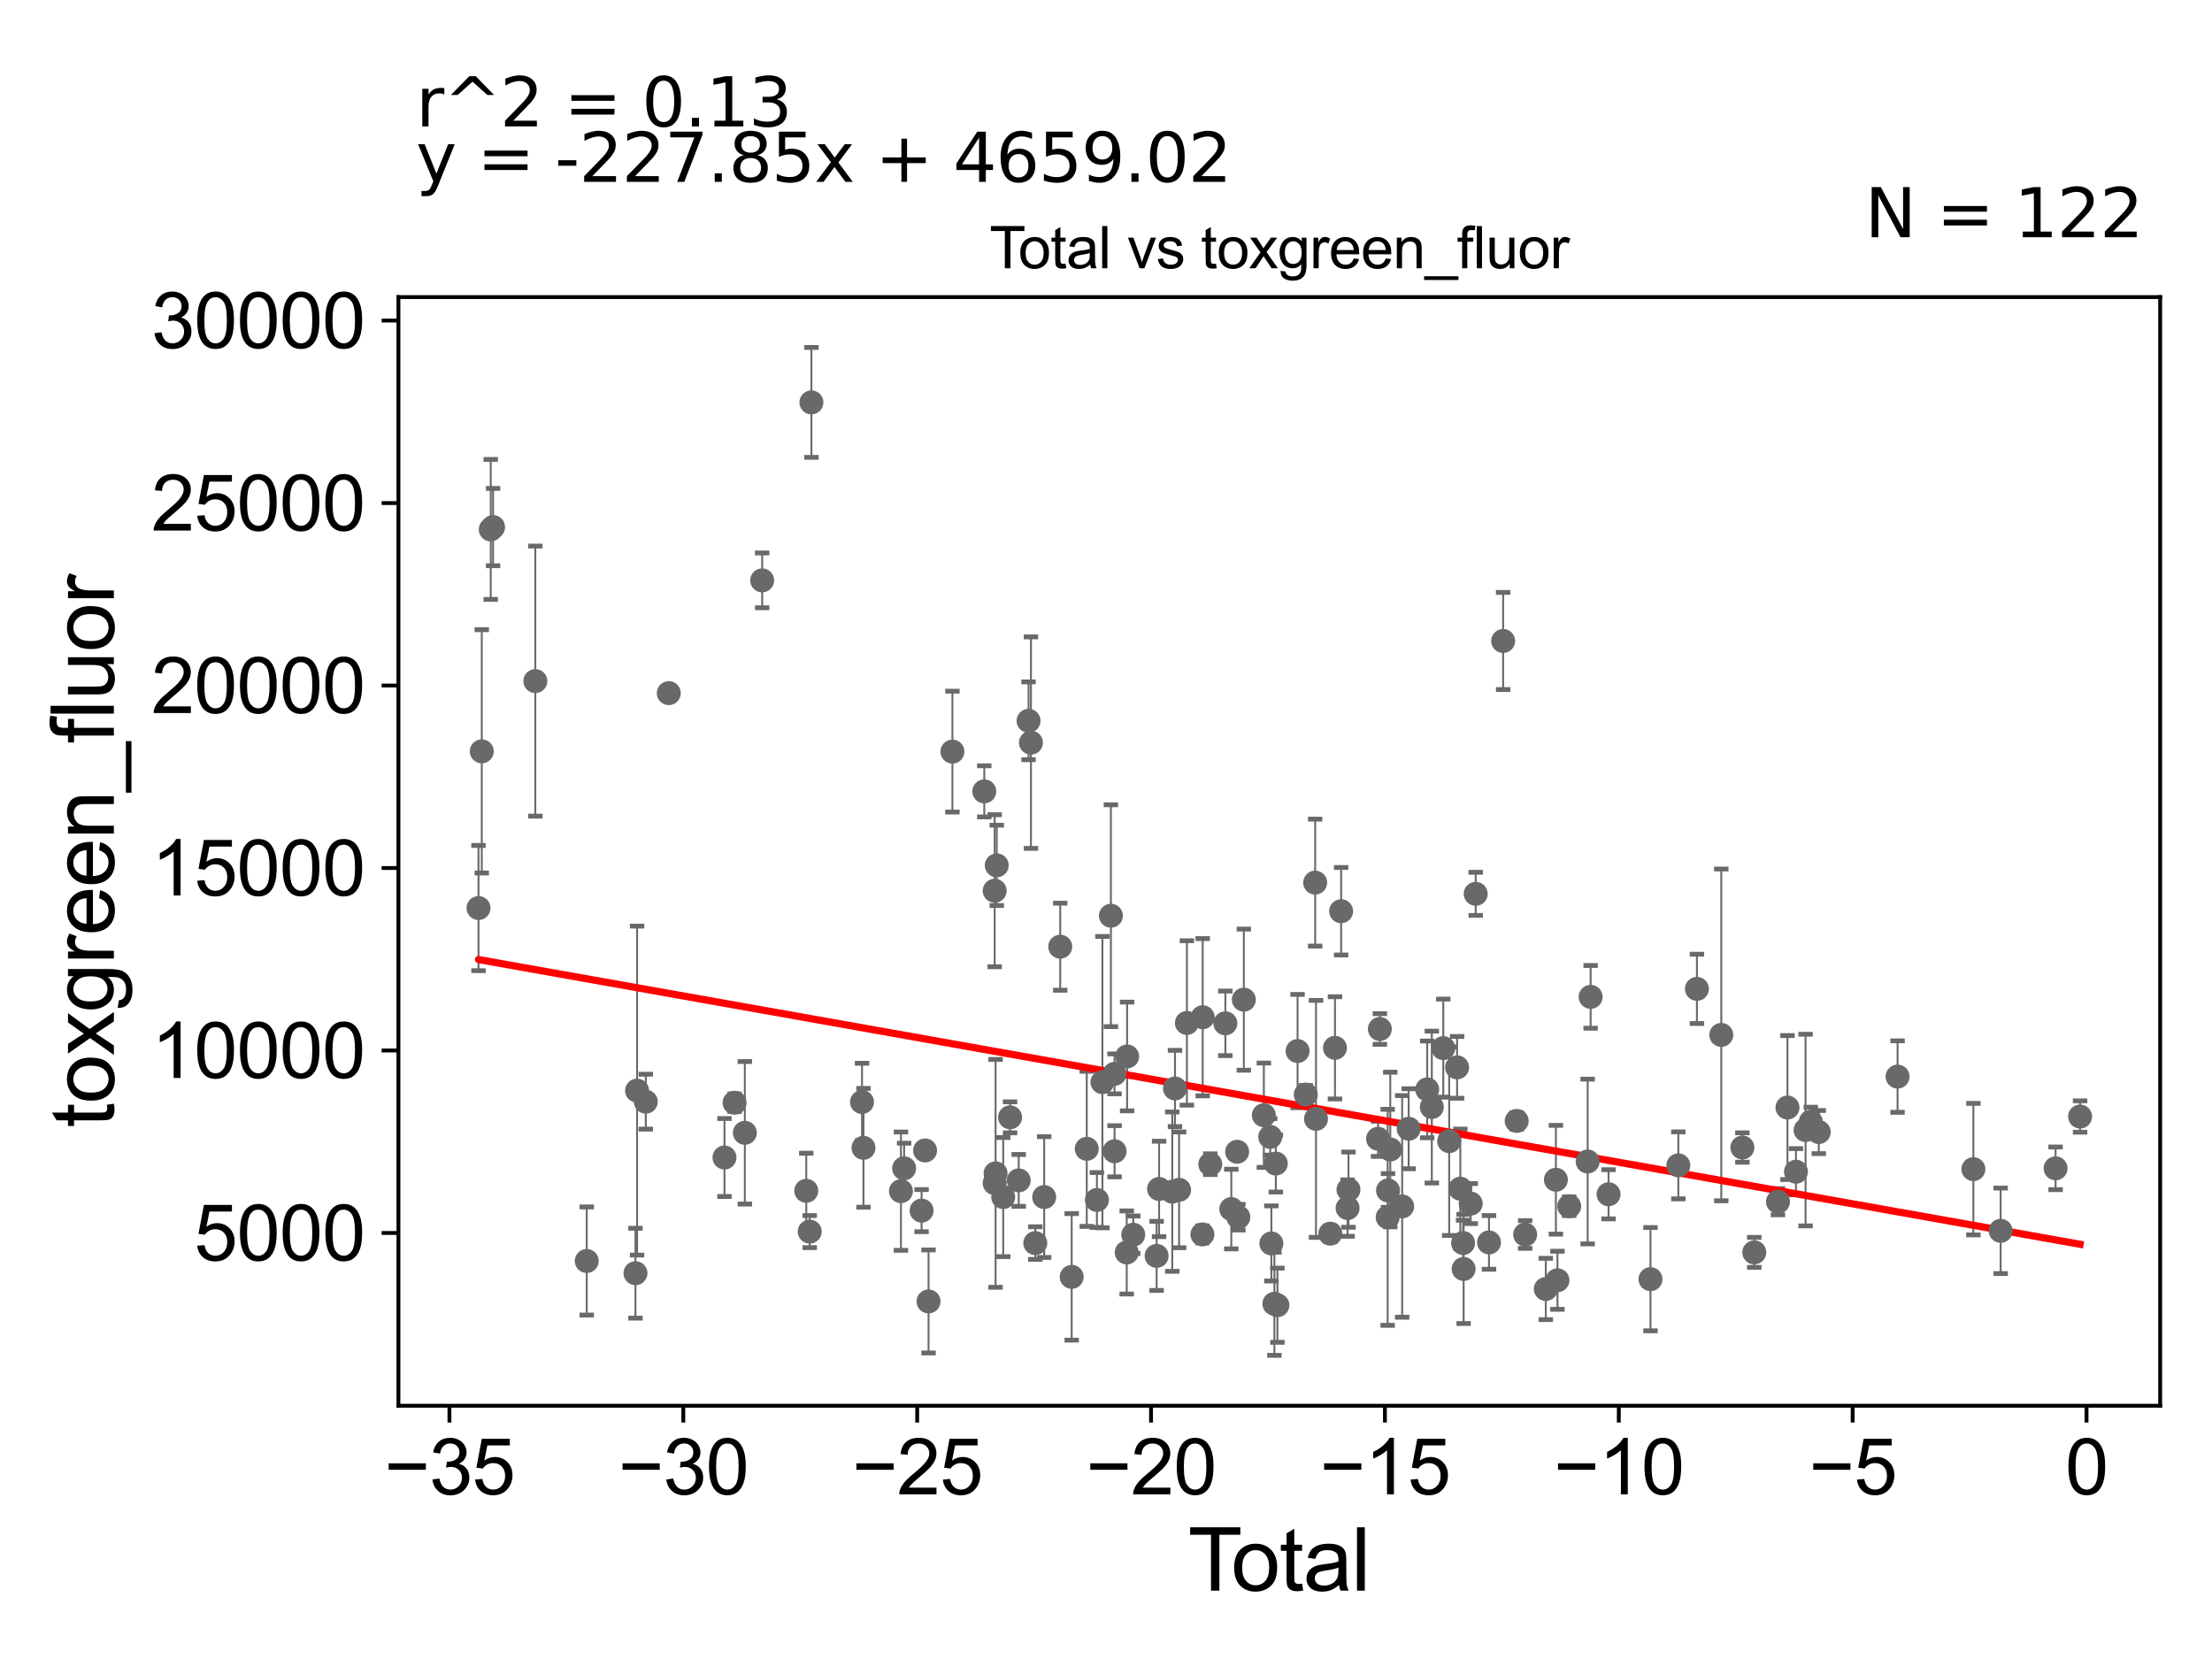 <?xml version="1.0" encoding="utf-8" standalone="no"?>
<!DOCTYPE svg PUBLIC "-//W3C//DTD SVG 1.1//EN"
  "http://www.w3.org/Graphics/SVG/1.1/DTD/svg11.dtd">
<svg xmlns:xlink="http://www.w3.org/1999/xlink" width="460.8pt" height="345.6pt" viewBox="0 0 460.8 345.6" xmlns="http://www.w3.org/2000/svg" version="1.1">
 <defs>
  <style type="text/css">*{stroke-linejoin: round; stroke-linecap: butt}</style>
 </defs>
 <g id="figure_1">
  <g id="patch_1">
   <path d="M 0 345.6 
L 460.8 345.6 
L 460.8 0 
L 0 0 
z
" style="fill: #ffffff"/>
  </g>
  <g id="axes_1">
   <g id="patch_2">
    <path d="M 83 292.84 
L 450 292.84 
L 450 61.886 
L 83 61.886 
z
" style="fill: #ffffff"/>
   </g>
   <g id="PathCollection_1">
    <defs>
     <path id="me98b6784c1" d="M 0 1.118 
C 0.297 1.118 0.581 1 0.791 0.791 
C 1 0.581 1.118 0.297 1.118 0 
C 1.118 -0.297 1 -0.581 0.791 -0.791 
C 0.581 -1 0.297 -1.118 0 -1.118 
C -0.297 -1.118 -0.581 -1 -0.791 -0.791 
C -1 -0.581 -1.118 -0.297 -1.118 0 
C -1.118 0.297 -1 0.581 -0.791 0.791 
C -0.581 1 -0.297 1.118 0 1.118 
z
" style="stroke: #696969"/>
    </defs>
    <g clip-path="url(#pfe9357c0bc)">
     <use xlink:href="#me98b6784c1" x="433.318" y="232.593" style="fill: #696969; stroke: #696969"/>
     <use xlink:href="#me98b6784c1" x="228.504" y="249.976" style="fill: #696969; stroke: #696969"/>
     <use xlink:href="#me98b6784c1" x="111.519" y="141.885" style="fill: #696969; stroke: #696969"/>
     <use xlink:href="#me98b6784c1" x="229.653" y="225.429" style="fill: #696969; stroke: #696969"/>
     <use xlink:href="#me98b6784c1" x="231.423" y="190.761" style="fill: #696969; stroke: #696969"/>
     <use xlink:href="#me98b6784c1" x="232.173" y="223.705" style="fill: #696969; stroke: #696969"/>
     <use xlink:href="#me98b6784c1" x="232.187" y="239.828" style="fill: #696969; stroke: #696969"/>
     <use xlink:href="#me98b6784c1" x="234.718" y="260.913" style="fill: #696969; stroke: #696969"/>
     <use xlink:href="#me98b6784c1" x="234.798" y="220.081" style="fill: #696969; stroke: #696969"/>
     <use xlink:href="#me98b6784c1" x="236.076" y="257.213" style="fill: #696969; stroke: #696969"/>
     <use xlink:href="#me98b6784c1" x="102.715" y="109.802" style="fill: #696969; stroke: #696969"/>
     <use xlink:href="#me98b6784c1" x="102.23" y="110.288" style="fill: #696969; stroke: #696969"/>
     <use xlink:href="#me98b6784c1" x="100.362" y="156.518" style="fill: #696969; stroke: #696969"/>
     <use xlink:href="#me98b6784c1" x="99.682" y="189.162" style="fill: #696969; stroke: #696969"/>
     <use xlink:href="#me98b6784c1" x="240.947" y="261.622" style="fill: #696969; stroke: #696969"/>
     <use xlink:href="#me98b6784c1" x="241.459" y="247.679" style="fill: #696969; stroke: #696969"/>
     <use xlink:href="#me98b6784c1" x="244.772" y="226.748" style="fill: #696969; stroke: #696969"/>
     <use xlink:href="#me98b6784c1" x="245.627" y="247.861" style="fill: #696969; stroke: #696969"/>
     <use xlink:href="#me98b6784c1" x="247.254" y="213.1" style="fill: #696969; stroke: #696969"/>
     <use xlink:href="#me98b6784c1" x="250.484" y="257.145" style="fill: #696969; stroke: #696969"/>
     <use xlink:href="#me98b6784c1" x="250.544" y="211.908" style="fill: #696969; stroke: #696969"/>
     <use xlink:href="#me98b6784c1" x="252.123" y="242.527" style="fill: #696969; stroke: #696969"/>
     <use xlink:href="#me98b6784c1" x="255.267" y="213.18" style="fill: #696969; stroke: #696969"/>
     <use xlink:href="#me98b6784c1" x="256.502" y="251.868" style="fill: #696969; stroke: #696969"/>
     <use xlink:href="#me98b6784c1" x="257.72" y="239.936" style="fill: #696969; stroke: #696969"/>
     <use xlink:href="#me98b6784c1" x="257.975" y="253.565" style="fill: #696969; stroke: #696969"/>
     <use xlink:href="#me98b6784c1" x="259.114" y="208.245" style="fill: #696969; stroke: #696969"/>
     <use xlink:href="#me98b6784c1" x="263.282" y="232.322" style="fill: #696969; stroke: #696969"/>
     <use xlink:href="#me98b6784c1" x="264.608" y="236.829" style="fill: #696969; stroke: #696969"/>
     <use xlink:href="#me98b6784c1" x="264.849" y="259.034" style="fill: #696969; stroke: #696969"/>
     <use xlink:href="#me98b6784c1" x="226.393" y="239.323" style="fill: #696969; stroke: #696969"/>
     <use xlink:href="#me98b6784c1" x="223.253" y="265.997" style="fill: #696969; stroke: #696969"/>
     <use xlink:href="#me98b6784c1" x="220.864" y="197.212" style="fill: #696969; stroke: #696969"/>
     <use xlink:href="#me98b6784c1" x="217.521" y="249.367" style="fill: #696969; stroke: #696969"/>
     <use xlink:href="#me98b6784c1" x="155.166" y="235.981" style="fill: #696969; stroke: #696969"/>
     <use xlink:href="#me98b6784c1" x="153.024" y="229.718" style="fill: #696969; stroke: #696969"/>
     <use xlink:href="#me98b6784c1" x="167.96" y="248.069" style="fill: #696969; stroke: #696969"/>
     <use xlink:href="#me98b6784c1" x="150.921" y="241.131" style="fill: #696969; stroke: #696969"/>
     <use xlink:href="#me98b6784c1" x="168.68" y="256.566" style="fill: #696969; stroke: #696969"/>
     <use xlink:href="#me98b6784c1" x="169.033" y="83.828" style="fill: #696969; stroke: #696969"/>
     <use xlink:href="#me98b6784c1" x="179.572" y="229.57" style="fill: #696969; stroke: #696969"/>
     <use xlink:href="#me98b6784c1" x="179.878" y="239.109" style="fill: #696969; stroke: #696969"/>
     <use xlink:href="#me98b6784c1" x="187.684" y="248.139" style="fill: #696969; stroke: #696969"/>
     <use xlink:href="#me98b6784c1" x="139.319" y="144.393" style="fill: #696969; stroke: #696969"/>
     <use xlink:href="#me98b6784c1" x="188.346" y="243.385" style="fill: #696969; stroke: #696969"/>
     <use xlink:href="#me98b6784c1" x="191.982" y="252.196" style="fill: #696969; stroke: #696969"/>
     <use xlink:href="#me98b6784c1" x="192.714" y="239.657" style="fill: #696969; stroke: #696969"/>
     <use xlink:href="#me98b6784c1" x="134.532" y="229.5" style="fill: #696969; stroke: #696969"/>
     <use xlink:href="#me98b6784c1" x="265.48" y="271.596" style="fill: #696969; stroke: #696969"/>
     <use xlink:href="#me98b6784c1" x="132.715" y="227.192" style="fill: #696969; stroke: #696969"/>
     <use xlink:href="#me98b6784c1" x="193.432" y="271.114" style="fill: #696969; stroke: #696969"/>
     <use xlink:href="#me98b6784c1" x="198.406" y="156.574" style="fill: #696969; stroke: #696969"/>
     <use xlink:href="#me98b6784c1" x="205.044" y="164.856" style="fill: #696969; stroke: #696969"/>
     <use xlink:href="#me98b6784c1" x="207.208" y="185.557" style="fill: #696969; stroke: #696969"/>
     <use xlink:href="#me98b6784c1" x="207.208" y="246.464" style="fill: #696969; stroke: #696969"/>
     <use xlink:href="#me98b6784c1" x="207.399" y="244.434" style="fill: #696969; stroke: #696969"/>
     <use xlink:href="#me98b6784c1" x="207.64" y="180.27" style="fill: #696969; stroke: #696969"/>
     <use xlink:href="#me98b6784c1" x="208.989" y="249.37" style="fill: #696969; stroke: #696969"/>
     <use xlink:href="#me98b6784c1" x="210.414" y="232.762" style="fill: #696969; stroke: #696969"/>
     <use xlink:href="#me98b6784c1" x="122.226" y="262.687" style="fill: #696969; stroke: #696969"/>
     <use xlink:href="#me98b6784c1" x="212.216" y="245.896" style="fill: #696969; stroke: #696969"/>
     <use xlink:href="#me98b6784c1" x="214.266" y="150.157" style="fill: #696969; stroke: #696969"/>
     <use xlink:href="#me98b6784c1" x="214.766" y="154.705" style="fill: #696969; stroke: #696969"/>
     <use xlink:href="#me98b6784c1" x="215.673" y="258.955" style="fill: #696969; stroke: #696969"/>
     <use xlink:href="#me98b6784c1" x="132.379" y="265.231" style="fill: #696969; stroke: #696969"/>
     <use xlink:href="#me98b6784c1" x="265.779" y="242.391" style="fill: #696969; stroke: #696969"/>
     <use xlink:href="#me98b6784c1" x="244.208" y="248.245" style="fill: #696969; stroke: #696969"/>
     <use xlink:href="#me98b6784c1" x="270.311" y="218.953" style="fill: #696969; stroke: #696969"/>
     <use xlink:href="#me98b6784c1" x="326.896" y="251.278" style="fill: #696969; stroke: #696969"/>
     <use xlink:href="#me98b6784c1" x="324.446" y="266.703" style="fill: #696969; stroke: #696969"/>
     <use xlink:href="#me98b6784c1" x="324.123" y="245.764" style="fill: #696969; stroke: #696969"/>
     <use xlink:href="#me98b6784c1" x="266.106" y="271.899" style="fill: #696969; stroke: #696969"/>
     <use xlink:href="#me98b6784c1" x="317.72" y="257.169" style="fill: #696969; stroke: #696969"/>
     <use xlink:href="#me98b6784c1" x="315.955" y="233.507" style="fill: #696969; stroke: #696969"/>
     <use xlink:href="#me98b6784c1" x="330.737" y="241.961" style="fill: #696969; stroke: #696969"/>
     <use xlink:href="#me98b6784c1" x="313.132" y="133.529" style="fill: #696969; stroke: #696969"/>
     <use xlink:href="#me98b6784c1" x="307.416" y="186.203" style="fill: #696969; stroke: #696969"/>
     <use xlink:href="#me98b6784c1" x="306.376" y="250.73" style="fill: #696969; stroke: #696969"/>
     <use xlink:href="#me98b6784c1" x="304.9" y="264.345" style="fill: #696969; stroke: #696969"/>
     <use xlink:href="#me98b6784c1" x="304.793" y="258.942" style="fill: #696969; stroke: #696969"/>
     <use xlink:href="#me98b6784c1" x="304.21" y="247.628" style="fill: #696969; stroke: #696969"/>
     <use xlink:href="#me98b6784c1" x="303.539" y="222.351" style="fill: #696969; stroke: #696969"/>
     <use xlink:href="#me98b6784c1" x="310.187" y="258.817" style="fill: #696969; stroke: #696969"/>
     <use xlink:href="#me98b6784c1" x="331.36" y="207.665" style="fill: #696969; stroke: #696969"/>
     <use xlink:href="#me98b6784c1" x="335.093" y="248.789" style="fill: #696969; stroke: #696969"/>
     <use xlink:href="#me98b6784c1" x="343.826" y="266.475" style="fill: #696969; stroke: #696969"/>
     <use xlink:href="#me98b6784c1" x="428.215" y="243.383" style="fill: #696969; stroke: #696969"/>
     <use xlink:href="#me98b6784c1" x="416.769" y="256.4" style="fill: #696969; stroke: #696969"/>
     <use xlink:href="#me98b6784c1" x="411.09" y="243.553" style="fill: #696969; stroke: #696969"/>
     <use xlink:href="#me98b6784c1" x="395.298" y="224.272" style="fill: #696969; stroke: #696969"/>
     <use xlink:href="#me98b6784c1" x="378.882" y="235.829" style="fill: #696969; stroke: #696969"/>
     <use xlink:href="#me98b6784c1" x="377.222" y="233.679" style="fill: #696969; stroke: #696969"/>
     <use xlink:href="#me98b6784c1" x="376.131" y="235.416" style="fill: #696969; stroke: #696969"/>
     <use xlink:href="#me98b6784c1" x="374.131" y="244.091" style="fill: #696969; stroke: #696969"/>
     <use xlink:href="#me98b6784c1" x="372.363" y="230.72" style="fill: #696969; stroke: #696969"/>
     <use xlink:href="#me98b6784c1" x="370.382" y="250.343" style="fill: #696969; stroke: #696969"/>
     <use xlink:href="#me98b6784c1" x="365.448" y="260.891" style="fill: #696969; stroke: #696969"/>
     <use xlink:href="#me98b6784c1" x="362.972" y="239.048" style="fill: #696969; stroke: #696969"/>
     <use xlink:href="#me98b6784c1" x="358.575" y="215.59" style="fill: #696969; stroke: #696969"/>
     <use xlink:href="#me98b6784c1" x="353.499" y="205.996" style="fill: #696969; stroke: #696969"/>
     <use xlink:href="#me98b6784c1" x="349.629" y="242.764" style="fill: #696969; stroke: #696969"/>
     <use xlink:href="#me98b6784c1" x="301.892" y="237.725" style="fill: #696969; stroke: #696969"/>
     <use xlink:href="#me98b6784c1" x="300.664" y="218.342" style="fill: #696969; stroke: #696969"/>
     <use xlink:href="#me98b6784c1" x="322.017" y="268.519" style="fill: #696969; stroke: #696969"/>
     <use xlink:href="#me98b6784c1" x="158.774" y="120.903" style="fill: #696969; stroke: #696969"/>
     <use xlink:href="#me98b6784c1" x="289.077" y="253.587" style="fill: #696969; stroke: #696969"/>
     <use xlink:href="#me98b6784c1" x="280.914" y="247.827" style="fill: #696969; stroke: #696969"/>
     <use xlink:href="#me98b6784c1" x="287.071" y="237.229" style="fill: #696969; stroke: #696969"/>
     <use xlink:href="#me98b6784c1" x="289.15" y="248" style="fill: #696969; stroke: #696969"/>
     <use xlink:href="#me98b6784c1" x="274.147" y="233.081" style="fill: #696969; stroke: #696969"/>
     <use xlink:href="#me98b6784c1" x="277.122" y="256.999" style="fill: #696969; stroke: #696969"/>
     <use xlink:href="#me98b6784c1" x="278.102" y="218.283" style="fill: #696969; stroke: #696969"/>
     <use xlink:href="#me98b6784c1" x="289.618" y="239.466" style="fill: #696969; stroke: #696969"/>
     <use xlink:href="#me98b6784c1" x="273.974" y="183.867" style="fill: #696969; stroke: #696969"/>
     <use xlink:href="#me98b6784c1" x="287.45" y="214.358" style="fill: #696969; stroke: #696969"/>
     <use xlink:href="#me98b6784c1" x="292.094" y="251.319" style="fill: #696969; stroke: #696969"/>
     <use xlink:href="#me98b6784c1" x="280.73" y="251.667" style="fill: #696969; stroke: #696969"/>
     <use xlink:href="#me98b6784c1" x="272.018" y="228.015" style="fill: #696969; stroke: #696969"/>
     <use xlink:href="#me98b6784c1" x="298.273" y="230.62" style="fill: #696969; stroke: #696969"/>
     <use xlink:href="#me98b6784c1" x="279.382" y="189.826" style="fill: #696969; stroke: #696969"/>
     <use xlink:href="#me98b6784c1" x="293.45" y="235.136" style="fill: #696969; stroke: #696969"/>
     <use xlink:href="#me98b6784c1" x="297.312" y="226.942" style="fill: #696969; stroke: #696969"/>
    </g>
   </g>
   <g id="matplotlib.axis_1">
    <g id="xtick_1">
     <g id="line2d_1">
      <defs>
       <path id="m7d76fc8172" d="M 0 0 
L 0 3.5 
" style="stroke: #000000; stroke-width: 0.8"/>
      </defs>
      <g>
       <use xlink:href="#m7d76fc8172" x="93.627" y="292.84" style="stroke: #000000; stroke-width: 0.8"/>
      </g>
     </g>
     <g id="text_1">
      <!-- −35 -->
      <g transform="translate(80.057 311.293)scale(0.16 -0.16)">
       <defs>
        <path id="ArialMT-2212" d="M 3381 1997 
L 356 1997 
L 356 2522 
L 3381 2522 
L 3381 1997 
z
" transform="scale(0.016)"/>
        <path id="ArialMT-33" d="M 269 1209 
L 831 1284 
Q 928 806 1161 595 
Q 1394 384 1728 384 
Q 2125 384 2398 659 
Q 2672 934 2672 1341 
Q 2672 1728 2419 1979 
Q 2166 2231 1775 2231 
Q 1616 2231 1378 2169 
L 1441 2663 
Q 1497 2656 1531 2656 
Q 1891 2656 2178 2843 
Q 2466 3031 2466 3422 
Q 2466 3731 2256 3934 
Q 2047 4138 1716 4138 
Q 1388 4138 1169 3931 
Q 950 3725 888 3313 
L 325 3413 
Q 428 3978 793 4289 
Q 1159 4600 1703 4600 
Q 2078 4600 2393 4439 
Q 2709 4278 2876 4000 
Q 3044 3722 3044 3409 
Q 3044 3113 2884 2869 
Q 2725 2625 2413 2481 
Q 2819 2388 3044 2092 
Q 3269 1797 3269 1353 
Q 3269 753 2831 336 
Q 2394 -81 1725 -81 
Q 1122 -81 723 278 
Q 325 638 269 1209 
z
" transform="scale(0.016)"/>
        <path id="ArialMT-35" d="M 266 1200 
L 856 1250 
Q 922 819 1161 601 
Q 1400 384 1738 384 
Q 2144 384 2425 690 
Q 2706 997 2706 1503 
Q 2706 1984 2436 2262 
Q 2166 2541 1728 2541 
Q 1456 2541 1237 2417 
Q 1019 2294 894 2097 
L 366 2166 
L 809 4519 
L 3088 4519 
L 3088 3981 
L 1259 3981 
L 1013 2750 
Q 1425 3038 1878 3038 
Q 2478 3038 2890 2622 
Q 3303 2206 3303 1553 
Q 3303 931 2941 478 
Q 2500 -78 1738 -78 
Q 1113 -78 717 272 
Q 322 622 266 1200 
z
" transform="scale(0.016)"/>
       </defs>
       <use xlink:href="#ArialMT-2212"/>
       <use xlink:href="#ArialMT-33" x="58.398"/>
       <use xlink:href="#ArialMT-35" x="114.014"/>
      </g>
     </g>
    </g>
    <g id="xtick_2">
     <g id="line2d_2">
      <g>
       <use xlink:href="#m7d76fc8172" x="142.346" y="292.84" style="stroke: #000000; stroke-width: 0.8"/>
      </g>
     </g>
     <g id="text_2">
      <!-- −30 -->
      <g transform="translate(128.776 311.293)scale(0.16 -0.16)">
       <defs>
        <path id="ArialMT-30" d="M 266 2259 
Q 266 3072 433 3567 
Q 600 4063 929 4331 
Q 1259 4600 1759 4600 
Q 2128 4600 2406 4451 
Q 2684 4303 2865 4023 
Q 3047 3744 3150 3342 
Q 3253 2941 3253 2259 
Q 3253 1453 3087 958 
Q 2922 463 2592 192 
Q 2263 -78 1759 -78 
Q 1097 -78 719 397 
Q 266 969 266 2259 
z
M 844 2259 
Q 844 1131 1108 757 
Q 1372 384 1759 384 
Q 2147 384 2411 759 
Q 2675 1134 2675 2259 
Q 2675 3391 2411 3762 
Q 2147 4134 1753 4134 
Q 1366 4134 1134 3806 
Q 844 3388 844 2259 
z
" transform="scale(0.016)"/>
       </defs>
       <use xlink:href="#ArialMT-2212"/>
       <use xlink:href="#ArialMT-33" x="58.398"/>
       <use xlink:href="#ArialMT-30" x="114.014"/>
      </g>
     </g>
    </g>
    <g id="xtick_3">
     <g id="line2d_3">
      <g>
       <use xlink:href="#m7d76fc8172" x="191.066" y="292.84" style="stroke: #000000; stroke-width: 0.8"/>
      </g>
     </g>
     <g id="text_3">
      <!-- −25 -->
      <g transform="translate(177.496 311.293)scale(0.16 -0.16)">
       <defs>
        <path id="ArialMT-32" d="M 3222 541 
L 3222 0 
L 194 0 
Q 188 203 259 391 
Q 375 700 629 1000 
Q 884 1300 1366 1694 
Q 2113 2306 2375 2664 
Q 2638 3022 2638 3341 
Q 2638 3675 2398 3904 
Q 2159 4134 1775 4134 
Q 1369 4134 1125 3890 
Q 881 3647 878 3216 
L 300 3275 
Q 359 3922 746 4261 
Q 1134 4600 1788 4600 
Q 2447 4600 2831 4234 
Q 3216 3869 3216 3328 
Q 3216 3053 3103 2787 
Q 2991 2522 2730 2228 
Q 2469 1934 1863 1422 
Q 1356 997 1212 845 
Q 1069 694 975 541 
L 3222 541 
z
" transform="scale(0.016)"/>
       </defs>
       <use xlink:href="#ArialMT-2212"/>
       <use xlink:href="#ArialMT-32" x="58.398"/>
       <use xlink:href="#ArialMT-35" x="114.014"/>
      </g>
     </g>
    </g>
    <g id="xtick_4">
     <g id="line2d_4">
      <g>
       <use xlink:href="#m7d76fc8172" x="239.785" y="292.84" style="stroke: #000000; stroke-width: 0.8"/>
      </g>
     </g>
     <g id="text_4">
      <!-- −20 -->
      <g transform="translate(226.215 311.293)scale(0.16 -0.16)">
       <use xlink:href="#ArialMT-2212"/>
       <use xlink:href="#ArialMT-32" x="58.398"/>
       <use xlink:href="#ArialMT-30" x="114.014"/>
      </g>
     </g>
    </g>
    <g id="xtick_5">
     <g id="line2d_5">
      <g>
       <use xlink:href="#m7d76fc8172" x="288.504" y="292.84" style="stroke: #000000; stroke-width: 0.8"/>
      </g>
     </g>
     <g id="text_5">
      <!-- −15 -->
      <g transform="translate(274.934 311.293)scale(0.16 -0.16)">
       <defs>
        <path id="ArialMT-31" d="M 2384 0 
L 1822 0 
L 1822 3584 
Q 1619 3391 1289 3197 
Q 959 3003 697 2906 
L 697 3450 
Q 1169 3672 1522 3987 
Q 1875 4303 2022 4600 
L 2384 4600 
L 2384 0 
z
" transform="scale(0.016)"/>
       </defs>
       <use xlink:href="#ArialMT-2212"/>
       <use xlink:href="#ArialMT-31" x="58.398"/>
       <use xlink:href="#ArialMT-35" x="114.014"/>
      </g>
     </g>
    </g>
    <g id="xtick_6">
     <g id="line2d_6">
      <g>
       <use xlink:href="#m7d76fc8172" x="337.224" y="292.84" style="stroke: #000000; stroke-width: 0.8"/>
      </g>
     </g>
     <g id="text_6">
      <!-- −10 -->
      <g transform="translate(323.654 311.293)scale(0.16 -0.16)">
       <use xlink:href="#ArialMT-2212"/>
       <use xlink:href="#ArialMT-31" x="58.398"/>
       <use xlink:href="#ArialMT-30" x="114.014"/>
      </g>
     </g>
    </g>
    <g id="xtick_7">
     <g id="line2d_7">
      <g>
       <use xlink:href="#m7d76fc8172" x="385.943" y="292.84" style="stroke: #000000; stroke-width: 0.8"/>
      </g>
     </g>
     <g id="text_7">
      <!-- −5 -->
      <g transform="translate(376.822 311.293)scale(0.16 -0.16)">
       <use xlink:href="#ArialMT-2212"/>
       <use xlink:href="#ArialMT-35" x="58.398"/>
      </g>
     </g>
    </g>
    <g id="xtick_8">
     <g id="line2d_8">
      <g>
       <use xlink:href="#m7d76fc8172" x="434.663" y="292.84" style="stroke: #000000; stroke-width: 0.8"/>
      </g>
     </g>
     <g id="text_8">
      <!-- 0 -->
      <g transform="translate(430.214 311.293)scale(0.16 -0.16)">
       <use xlink:href="#ArialMT-30"/>
      </g>
     </g>
    </g>
    <g id="text_9">
     <!-- Total -->
     <g transform="translate(247.495 331.357)scale(0.18 -0.18)">
      <defs>
       <path id="ArialMT-54" d="M 1659 0 
L 1659 4041 
L 150 4041 
L 150 4581 
L 3781 4581 
L 3781 4041 
L 2266 4041 
L 2266 0 
L 1659 0 
z
" transform="scale(0.016)"/>
       <path id="ArialMT-6f" d="M 213 1659 
Q 213 2581 725 3025 
Q 1153 3394 1769 3394 
Q 2453 3394 2887 2945 
Q 3322 2497 3322 1706 
Q 3322 1066 3130 698 
Q 2938 331 2570 128 
Q 2203 -75 1769 -75 
Q 1072 -75 642 372 
Q 213 819 213 1659 
z
M 791 1659 
Q 791 1022 1069 705 
Q 1347 388 1769 388 
Q 2188 388 2466 706 
Q 2744 1025 2744 1678 
Q 2744 2294 2464 2611 
Q 2184 2928 1769 2928 
Q 1347 2928 1069 2612 
Q 791 2297 791 1659 
z
" transform="scale(0.016)"/>
       <path id="ArialMT-74" d="M 1650 503 
L 1731 6 
Q 1494 -44 1306 -44 
Q 1000 -44 831 53 
Q 663 150 594 308 
Q 525 466 525 972 
L 525 2881 
L 113 2881 
L 113 3319 
L 525 3319 
L 525 4141 
L 1084 4478 
L 1084 3319 
L 1650 3319 
L 1650 2881 
L 1084 2881 
L 1084 941 
Q 1084 700 1114 631 
Q 1144 563 1211 522 
Q 1278 481 1403 481 
Q 1497 481 1650 503 
z
" transform="scale(0.016)"/>
       <path id="ArialMT-61" d="M 2588 409 
Q 2275 144 1986 34 
Q 1697 -75 1366 -75 
Q 819 -75 525 192 
Q 231 459 231 875 
Q 231 1119 342 1320 
Q 453 1522 633 1644 
Q 813 1766 1038 1828 
Q 1203 1872 1538 1913 
Q 2219 1994 2541 2106 
Q 2544 2222 2544 2253 
Q 2544 2597 2384 2738 
Q 2169 2928 1744 2928 
Q 1347 2928 1158 2789 
Q 969 2650 878 2297 
L 328 2372 
Q 403 2725 575 2942 
Q 747 3159 1072 3276 
Q 1397 3394 1825 3394 
Q 2250 3394 2515 3294 
Q 2781 3194 2906 3042 
Q 3031 2891 3081 2659 
Q 3109 2516 3109 2141 
L 3109 1391 
Q 3109 606 3145 398 
Q 3181 191 3288 0 
L 2700 0 
Q 2613 175 2588 409 
z
M 2541 1666 
Q 2234 1541 1622 1453 
Q 1275 1403 1131 1340 
Q 988 1278 909 1158 
Q 831 1038 831 891 
Q 831 666 1001 516 
Q 1172 366 1500 366 
Q 1825 366 2078 508 
Q 2331 650 2450 897 
Q 2541 1088 2541 1459 
L 2541 1666 
z
" transform="scale(0.016)"/>
       <path id="ArialMT-6c" d="M 409 0 
L 409 4581 
L 972 4581 
L 972 0 
L 409 0 
z
" transform="scale(0.016)"/>
      </defs>
      <use xlink:href="#ArialMT-54"/>
      <use xlink:href="#ArialMT-6f" x="49.959"/>
      <use xlink:href="#ArialMT-74" x="105.574"/>
      <use xlink:href="#ArialMT-61" x="133.357"/>
      <use xlink:href="#ArialMT-6c" x="188.973"/>
     </g>
    </g>
   </g>
   <g id="matplotlib.axis_2">
    <g id="ytick_1">
     <g id="line2d_9">
      <defs>
       <path id="m23dbfabab7" d="M 0 0 
L -3.5 0 
" style="stroke: #000000; stroke-width: 0.8"/>
      </defs>
      <g>
       <use xlink:href="#m23dbfabab7" x="83" y="256.851" style="stroke: #000000; stroke-width: 0.8"/>
      </g>
     </g>
     <g id="text_10">
      <!-- 5000 -->
      <g transform="translate(40.41 262.577)scale(0.16 -0.16)">
       <use xlink:href="#ArialMT-35"/>
       <use xlink:href="#ArialMT-30" x="55.615"/>
       <use xlink:href="#ArialMT-30" x="111.23"/>
       <use xlink:href="#ArialMT-30" x="166.846"/>
      </g>
     </g>
    </g>
    <g id="ytick_2">
     <g id="line2d_10">
      <g>
       <use xlink:href="#m23dbfabab7" x="83" y="218.836" style="stroke: #000000; stroke-width: 0.8"/>
      </g>
     </g>
     <g id="text_11">
      <!-- 10000 -->
      <g transform="translate(31.512 224.563)scale(0.16 -0.16)">
       <use xlink:href="#ArialMT-31"/>
       <use xlink:href="#ArialMT-30" x="55.615"/>
       <use xlink:href="#ArialMT-30" x="111.23"/>
       <use xlink:href="#ArialMT-30" x="166.846"/>
       <use xlink:href="#ArialMT-30" x="222.461"/>
      </g>
     </g>
    </g>
    <g id="ytick_3">
     <g id="line2d_11">
      <g>
       <use xlink:href="#m23dbfabab7" x="83" y="180.822" style="stroke: #000000; stroke-width: 0.8"/>
      </g>
     </g>
     <g id="text_12">
      <!-- 15000 -->
      <g transform="translate(31.512 186.548)scale(0.16 -0.16)">
       <use xlink:href="#ArialMT-31"/>
       <use xlink:href="#ArialMT-35" x="55.615"/>
       <use xlink:href="#ArialMT-30" x="111.23"/>
       <use xlink:href="#ArialMT-30" x="166.846"/>
       <use xlink:href="#ArialMT-30" x="222.461"/>
      </g>
     </g>
    </g>
    <g id="ytick_4">
     <g id="line2d_12">
      <g>
       <use xlink:href="#m23dbfabab7" x="83" y="142.807" style="stroke: #000000; stroke-width: 0.8"/>
      </g>
     </g>
     <g id="text_13">
      <!-- 20000 -->
      <g transform="translate(31.512 148.534)scale(0.16 -0.16)">
       <use xlink:href="#ArialMT-32"/>
       <use xlink:href="#ArialMT-30" x="55.615"/>
       <use xlink:href="#ArialMT-30" x="111.23"/>
       <use xlink:href="#ArialMT-30" x="166.846"/>
       <use xlink:href="#ArialMT-30" x="222.461"/>
      </g>
     </g>
    </g>
    <g id="ytick_5">
     <g id="line2d_13">
      <g>
       <use xlink:href="#m23dbfabab7" x="83" y="104.793" style="stroke: #000000; stroke-width: 0.8"/>
      </g>
     </g>
     <g id="text_14">
      <!-- 25000 -->
      <g transform="translate(31.512 110.519)scale(0.16 -0.16)">
       <use xlink:href="#ArialMT-32"/>
       <use xlink:href="#ArialMT-35" x="55.615"/>
       <use xlink:href="#ArialMT-30" x="111.23"/>
       <use xlink:href="#ArialMT-30" x="166.846"/>
       <use xlink:href="#ArialMT-30" x="222.461"/>
      </g>
     </g>
    </g>
    <g id="ytick_6">
     <g id="line2d_14">
      <g>
       <use xlink:href="#m23dbfabab7" x="83" y="66.778" style="stroke: #000000; stroke-width: 0.8"/>
      </g>
     </g>
     <g id="text_15">
      <!-- 30000 -->
      <g transform="translate(31.512 72.505)scale(0.16 -0.16)">
       <use xlink:href="#ArialMT-33"/>
       <use xlink:href="#ArialMT-30" x="55.615"/>
       <use xlink:href="#ArialMT-30" x="111.23"/>
       <use xlink:href="#ArialMT-30" x="166.846"/>
       <use xlink:href="#ArialMT-30" x="222.461"/>
      </g>
     </g>
    </g>
    <g id="text_16">
     <!-- toxgreen_fluor -->
     <g transform="translate(23.724 234.895)rotate(-90)scale(0.18 -0.18)">
      <defs>
       <path id="ArialMT-78" d="M 47 0 
L 1259 1725 
L 138 3319 
L 841 3319 
L 1350 2541 
Q 1494 2319 1581 2169 
Q 1719 2375 1834 2534 
L 2394 3319 
L 3066 3319 
L 1919 1756 
L 3153 0 
L 2463 0 
L 1781 1031 
L 1600 1309 
L 728 0 
L 47 0 
z
" transform="scale(0.016)"/>
       <path id="ArialMT-67" d="M 319 -275 
L 866 -356 
Q 900 -609 1056 -725 
Q 1266 -881 1628 -881 
Q 2019 -881 2231 -725 
Q 2444 -569 2519 -288 
Q 2563 -116 2559 434 
Q 2191 0 1641 0 
Q 956 0 581 494 
Q 206 988 206 1678 
Q 206 2153 378 2554 
Q 550 2956 876 3175 
Q 1203 3394 1644 3394 
Q 2231 3394 2613 2919 
L 2613 3319 
L 3131 3319 
L 3131 450 
Q 3131 -325 2973 -648 
Q 2816 -972 2473 -1159 
Q 2131 -1347 1631 -1347 
Q 1038 -1347 672 -1080 
Q 306 -813 319 -275 
z
M 784 1719 
Q 784 1066 1043 766 
Q 1303 466 1694 466 
Q 2081 466 2343 764 
Q 2606 1063 2606 1700 
Q 2606 2309 2336 2618 
Q 2066 2928 1684 2928 
Q 1309 2928 1046 2623 
Q 784 2319 784 1719 
z
" transform="scale(0.016)"/>
       <path id="ArialMT-72" d="M 416 0 
L 416 3319 
L 922 3319 
L 922 2816 
Q 1116 3169 1280 3281 
Q 1444 3394 1641 3394 
Q 1925 3394 2219 3213 
L 2025 2691 
Q 1819 2813 1613 2813 
Q 1428 2813 1281 2702 
Q 1134 2591 1072 2394 
Q 978 2094 978 1738 
L 978 0 
L 416 0 
z
" transform="scale(0.016)"/>
       <path id="ArialMT-65" d="M 2694 1069 
L 3275 997 
Q 3138 488 2766 206 
Q 2394 -75 1816 -75 
Q 1088 -75 661 373 
Q 234 822 234 1631 
Q 234 2469 665 2931 
Q 1097 3394 1784 3394 
Q 2450 3394 2872 2941 
Q 3294 2488 3294 1666 
Q 3294 1616 3291 1516 
L 816 1516 
Q 847 969 1125 678 
Q 1403 388 1819 388 
Q 2128 388 2347 550 
Q 2566 713 2694 1069 
z
M 847 1978 
L 2700 1978 
Q 2663 2397 2488 2606 
Q 2219 2931 1791 2931 
Q 1403 2931 1139 2672 
Q 875 2413 847 1978 
z
" transform="scale(0.016)"/>
       <path id="ArialMT-6e" d="M 422 0 
L 422 3319 
L 928 3319 
L 928 2847 
Q 1294 3394 1984 3394 
Q 2284 3394 2536 3286 
Q 2788 3178 2913 3003 
Q 3038 2828 3088 2588 
Q 3119 2431 3119 2041 
L 3119 0 
L 2556 0 
L 2556 2019 
Q 2556 2363 2490 2533 
Q 2425 2703 2258 2804 
Q 2091 2906 1866 2906 
Q 1506 2906 1245 2678 
Q 984 2450 984 1813 
L 984 0 
L 422 0 
z
" transform="scale(0.016)"/>
       <path id="ArialMT-5f" d="M -97 -1272 
L -97 -866 
L 3631 -866 
L 3631 -1272 
L -97 -1272 
z
" transform="scale(0.016)"/>
       <path id="ArialMT-66" d="M 556 0 
L 556 2881 
L 59 2881 
L 59 3319 
L 556 3319 
L 556 3672 
Q 556 4006 616 4169 
Q 697 4388 901 4523 
Q 1106 4659 1475 4659 
Q 1713 4659 2000 4603 
L 1916 4113 
Q 1741 4144 1584 4144 
Q 1328 4144 1222 4034 
Q 1116 3925 1116 3625 
L 1116 3319 
L 1763 3319 
L 1763 2881 
L 1116 2881 
L 1116 0 
L 556 0 
z
" transform="scale(0.016)"/>
       <path id="ArialMT-75" d="M 2597 0 
L 2597 488 
Q 2209 -75 1544 -75 
Q 1250 -75 995 37 
Q 741 150 617 320 
Q 494 491 444 738 
Q 409 903 409 1263 
L 409 3319 
L 972 3319 
L 972 1478 
Q 972 1038 1006 884 
Q 1059 663 1231 536 
Q 1403 409 1656 409 
Q 1909 409 2131 539 
Q 2353 669 2445 892 
Q 2538 1116 2538 1541 
L 2538 3319 
L 3100 3319 
L 3100 0 
L 2597 0 
z
" transform="scale(0.016)"/>
      </defs>
      <use xlink:href="#ArialMT-74"/>
      <use xlink:href="#ArialMT-6f" x="27.783"/>
      <use xlink:href="#ArialMT-78" x="83.398"/>
      <use xlink:href="#ArialMT-67" x="133.398"/>
      <use xlink:href="#ArialMT-72" x="189.014"/>
      <use xlink:href="#ArialMT-65" x="222.314"/>
      <use xlink:href="#ArialMT-65" x="277.93"/>
      <use xlink:href="#ArialMT-6e" x="333.545"/>
      <use xlink:href="#ArialMT-5f" x="389.16"/>
      <use xlink:href="#ArialMT-66" x="444.775"/>
      <use xlink:href="#ArialMT-6c" x="472.559"/>
      <use xlink:href="#ArialMT-75" x="494.775"/>
      <use xlink:href="#ArialMT-6f" x="550.391"/>
      <use xlink:href="#ArialMT-72" x="606.006"/>
     </g>
    </g>
   </g>
   <g id="LineCollection_1">
    <path d="M 433.318 235.859 
L 433.318 229.326 
" clip-path="url(#pfe9357c0bc)" style="fill: none; stroke: #696969; stroke-width: 0.4"/>
    <path d="M 228.504 255.688 
L 228.504 244.264 
" clip-path="url(#pfe9357c0bc)" style="fill: none; stroke: #696969; stroke-width: 0.4"/>
    <path d="M 111.519 170.018 
L 111.519 113.752 
" clip-path="url(#pfe9357c0bc)" style="fill: none; stroke: #696969; stroke-width: 0.4"/>
    <path d="M 229.653 255.776 
L 229.653 195.082 
" clip-path="url(#pfe9357c0bc)" style="fill: none; stroke: #696969; stroke-width: 0.4"/>
    <path d="M 231.423 213.869 
L 231.423 167.653 
" clip-path="url(#pfe9357c0bc)" style="fill: none; stroke: #696969; stroke-width: 0.4"/>
    <path d="M 232.173 227.863 
L 232.173 219.547 
" clip-path="url(#pfe9357c0bc)" style="fill: none; stroke: #696969; stroke-width: 0.4"/>
    <path d="M 232.187 245.157 
L 232.187 234.499 
" clip-path="url(#pfe9357c0bc)" style="fill: none; stroke: #696969; stroke-width: 0.4"/>
    <path d="M 234.718 269.568 
L 234.718 252.259 
" clip-path="url(#pfe9357c0bc)" style="fill: none; stroke: #696969; stroke-width: 0.4"/>
    <path d="M 234.798 231.406 
L 234.798 208.757 
" clip-path="url(#pfe9357c0bc)" style="fill: none; stroke: #696969; stroke-width: 0.4"/>
    <path d="M 236.076 261.121 
L 236.076 253.305 
" clip-path="url(#pfe9357c0bc)" style="fill: none; stroke: #696969; stroke-width: 0.4"/>
    <path d="M 102.715 117.85 
L 102.715 101.753 
" clip-path="url(#pfe9357c0bc)" style="fill: none; stroke: #696969; stroke-width: 0.4"/>
    <path d="M 102.23 124.867 
L 102.23 95.709 
" clip-path="url(#pfe9357c0bc)" style="fill: none; stroke: #696969; stroke-width: 0.4"/>
    <path d="M 100.362 181.862 
L 100.362 131.173 
" clip-path="url(#pfe9357c0bc)" style="fill: none; stroke: #696969; stroke-width: 0.4"/>
    <path d="M 99.682 202.201 
L 99.682 176.123 
" clip-path="url(#pfe9357c0bc)" style="fill: none; stroke: #696969; stroke-width: 0.4"/>
    <path d="M 240.947 268.816 
L 240.947 254.428 
" clip-path="url(#pfe9357c0bc)" style="fill: none; stroke: #696969; stroke-width: 0.4"/>
    <path d="M 241.459 257.612 
L 241.459 237.746 
" clip-path="url(#pfe9357c0bc)" style="fill: none; stroke: #696969; stroke-width: 0.4"/>
    <path d="M 244.772 234.687 
L 244.772 218.809 
" clip-path="url(#pfe9357c0bc)" style="fill: none; stroke: #696969; stroke-width: 0.4"/>
    <path d="M 245.627 259.918 
L 245.627 235.803 
" clip-path="url(#pfe9357c0bc)" style="fill: none; stroke: #696969; stroke-width: 0.4"/>
    <path d="M 247.254 230.226 
L 247.254 195.975 
" clip-path="url(#pfe9357c0bc)" style="fill: none; stroke: #696969; stroke-width: 0.4"/>
    <path d="M 250.484 258.915 
L 250.484 255.375 
" clip-path="url(#pfe9357c0bc)" style="fill: none; stroke: #696969; stroke-width: 0.4"/>
    <path d="M 250.544 228.289 
L 250.544 195.527 
" clip-path="url(#pfe9357c0bc)" style="fill: none; stroke: #696969; stroke-width: 0.4"/>
    <path d="M 252.123 244.687 
L 252.123 240.366 
" clip-path="url(#pfe9357c0bc)" style="fill: none; stroke: #696969; stroke-width: 0.4"/>
    <path d="M 255.267 219.905 
L 255.267 206.454 
" clip-path="url(#pfe9357c0bc)" style="fill: none; stroke: #696969; stroke-width: 0.4"/>
    <path d="M 256.502 260.163 
L 256.502 243.573 
" clip-path="url(#pfe9357c0bc)" style="fill: none; stroke: #696969; stroke-width: 0.4"/>
    <path d="M 257.72 240.46 
L 257.72 239.411 
" clip-path="url(#pfe9357c0bc)" style="fill: none; stroke: #696969; stroke-width: 0.4"/>
    <path d="M 257.975 256.236 
L 257.975 250.894 
" clip-path="url(#pfe9357c0bc)" style="fill: none; stroke: #696969; stroke-width: 0.4"/>
    <path d="M 259.114 222.946 
L 259.114 193.543 
" clip-path="url(#pfe9357c0bc)" style="fill: none; stroke: #696969; stroke-width: 0.4"/>
    <path d="M 263.282 243.194 
L 263.282 221.449 
" clip-path="url(#pfe9357c0bc)" style="fill: none; stroke: #696969; stroke-width: 0.4"/>
    <path d="M 264.608 240.636 
L 264.608 233.021 
" clip-path="url(#pfe9357c0bc)" style="fill: none; stroke: #696969; stroke-width: 0.4"/>
    <path d="M 264.849 266.856 
L 264.849 251.211 
" clip-path="url(#pfe9357c0bc)" style="fill: none; stroke: #696969; stroke-width: 0.4"/>
    <path d="M 226.393 255.479 
L 226.393 223.166 
" clip-path="url(#pfe9357c0bc)" style="fill: none; stroke: #696969; stroke-width: 0.4"/>
    <path d="M 223.253 279.178 
L 223.253 252.815 
" clip-path="url(#pfe9357c0bc)" style="fill: none; stroke: #696969; stroke-width: 0.4"/>
    <path d="M 220.864 206.28 
L 220.864 188.144 
" clip-path="url(#pfe9357c0bc)" style="fill: none; stroke: #696969; stroke-width: 0.4"/>
    <path d="M 217.521 261.952 
L 217.521 236.782 
" clip-path="url(#pfe9357c0bc)" style="fill: none; stroke: #696969; stroke-width: 0.4"/>
    <path d="M 155.166 250.822 
L 155.166 221.14 
" clip-path="url(#pfe9357c0bc)" style="fill: none; stroke: #696969; stroke-width: 0.4"/>
    <path d="M 153.024 231.55 
L 153.024 227.886 
" clip-path="url(#pfe9357c0bc)" style="fill: none; stroke: #696969; stroke-width: 0.4"/>
    <path d="M 167.96 255.908 
L 167.96 240.231 
" clip-path="url(#pfe9357c0bc)" style="fill: none; stroke: #696969; stroke-width: 0.4"/>
    <path d="M 150.921 249.25 
L 150.921 233.013 
" clip-path="url(#pfe9357c0bc)" style="fill: none; stroke: #696969; stroke-width: 0.4"/>
    <path d="M 168.68 259.903 
L 168.68 253.229 
" clip-path="url(#pfe9357c0bc)" style="fill: none; stroke: #696969; stroke-width: 0.4"/>
    <path d="M 169.033 95.273 
L 169.033 72.384 
" clip-path="url(#pfe9357c0bc)" style="fill: none; stroke: #696969; stroke-width: 0.4"/>
    <path d="M 179.572 237.641 
L 179.572 221.499 
" clip-path="url(#pfe9357c0bc)" style="fill: none; stroke: #696969; stroke-width: 0.4"/>
    <path d="M 179.878 251.48 
L 179.878 226.737 
" clip-path="url(#pfe9357c0bc)" style="fill: none; stroke: #696969; stroke-width: 0.4"/>
    <path d="M 187.684 260.465 
L 187.684 235.813 
" clip-path="url(#pfe9357c0bc)" style="fill: none; stroke: #696969; stroke-width: 0.4"/>
    <path d="M 139.319 144.912 
L 139.319 143.874 
" clip-path="url(#pfe9357c0bc)" style="fill: none; stroke: #696969; stroke-width: 0.4"/>
    <path d="M 188.346 248.624 
L 188.346 238.146 
" clip-path="url(#pfe9357c0bc)" style="fill: none; stroke: #696969; stroke-width: 0.4"/>
    <path d="M 191.982 256.583 
L 191.982 247.809 
" clip-path="url(#pfe9357c0bc)" style="fill: none; stroke: #696969; stroke-width: 0.4"/>
    <path d="M 192.714 240.356 
L 192.714 238.959 
" clip-path="url(#pfe9357c0bc)" style="fill: none; stroke: #696969; stroke-width: 0.4"/>
    <path d="M 134.532 235.218 
L 134.532 223.781 
" clip-path="url(#pfe9357c0bc)" style="fill: none; stroke: #696969; stroke-width: 0.4"/>
    <path d="M 265.48 282.342 
L 265.48 260.85 
" clip-path="url(#pfe9357c0bc)" style="fill: none; stroke: #696969; stroke-width: 0.4"/>
    <path d="M 132.715 261.459 
L 132.715 192.926 
" clip-path="url(#pfe9357c0bc)" style="fill: none; stroke: #696969; stroke-width: 0.4"/>
    <path d="M 193.432 281.843 
L 193.432 260.385 
" clip-path="url(#pfe9357c0bc)" style="fill: none; stroke: #696969; stroke-width: 0.4"/>
    <path d="M 198.406 169.163 
L 198.406 143.985 
" clip-path="url(#pfe9357c0bc)" style="fill: none; stroke: #696969; stroke-width: 0.4"/>
    <path d="M 205.044 170.181 
L 205.044 159.53 
" clip-path="url(#pfe9357c0bc)" style="fill: none; stroke: #696969; stroke-width: 0.4"/>
    <path d="M 207.208 201.392 
L 207.208 169.722 
" clip-path="url(#pfe9357c0bc)" style="fill: none; stroke: #696969; stroke-width: 0.4"/>
    <path d="M 207.208 247.942 
L 207.208 244.986 
" clip-path="url(#pfe9357c0bc)" style="fill: none; stroke: #696969; stroke-width: 0.4"/>
    <path d="M 207.399 268.167 
L 207.399 220.701 
" clip-path="url(#pfe9357c0bc)" style="fill: none; stroke: #696969; stroke-width: 0.4"/>
    <path d="M 207.64 188.64 
L 207.64 171.9 
" clip-path="url(#pfe9357c0bc)" style="fill: none; stroke: #696969; stroke-width: 0.4"/>
    <path d="M 208.989 261.776 
L 208.989 236.964 
" clip-path="url(#pfe9357c0bc)" style="fill: none; stroke: #696969; stroke-width: 0.4"/>
    <path d="M 210.414 235.992 
L 210.414 229.532 
" clip-path="url(#pfe9357c0bc)" style="fill: none; stroke: #696969; stroke-width: 0.4"/>
    <path d="M 122.226 273.949 
L 122.226 251.424 
" clip-path="url(#pfe9357c0bc)" style="fill: none; stroke: #696969; stroke-width: 0.4"/>
    <path d="M 212.216 251.293 
L 212.216 240.5 
" clip-path="url(#pfe9357c0bc)" style="fill: none; stroke: #696969; stroke-width: 0.4"/>
    <path d="M 214.266 158.259 
L 214.266 142.055 
" clip-path="url(#pfe9357c0bc)" style="fill: none; stroke: #696969; stroke-width: 0.4"/>
    <path d="M 214.766 176.734 
L 214.766 132.675 
" clip-path="url(#pfe9357c0bc)" style="fill: none; stroke: #696969; stroke-width: 0.4"/>
    <path d="M 215.673 262.354 
L 215.673 255.556 
" clip-path="url(#pfe9357c0bc)" style="fill: none; stroke: #696969; stroke-width: 0.4"/>
    <path d="M 132.379 274.594 
L 132.379 255.869 
" clip-path="url(#pfe9357c0bc)" style="fill: none; stroke: #696969; stroke-width: 0.4"/>
    <path d="M 265.779 248.325 
L 265.779 236.458 
" clip-path="url(#pfe9357c0bc)" style="fill: none; stroke: #696969; stroke-width: 0.4"/>
    <path d="M 244.208 264.839 
L 244.208 231.65 
" clip-path="url(#pfe9357c0bc)" style="fill: none; stroke: #696969; stroke-width: 0.4"/>
    <path d="M 270.311 230.749 
L 270.311 207.157 
" clip-path="url(#pfe9357c0bc)" style="fill: none; stroke: #696969; stroke-width: 0.4"/>
    <path d="M 326.896 253.223 
L 326.896 249.333 
" clip-path="url(#pfe9357c0bc)" style="fill: none; stroke: #696969; stroke-width: 0.4"/>
    <path d="M 324.446 272.753 
L 324.446 260.652 
" clip-path="url(#pfe9357c0bc)" style="fill: none; stroke: #696969; stroke-width: 0.4"/>
    <path d="M 324.123 257.09 
L 324.123 234.438 
" clip-path="url(#pfe9357c0bc)" style="fill: none; stroke: #696969; stroke-width: 0.4"/>
    <path d="M 266.106 279.624 
L 266.106 264.173 
" clip-path="url(#pfe9357c0bc)" style="fill: none; stroke: #696969; stroke-width: 0.4"/>
    <path d="M 317.72 260.058 
L 317.72 254.28 
" clip-path="url(#pfe9357c0bc)" style="fill: none; stroke: #696969; stroke-width: 0.4"/>
    <path d="M 315.955 235.22 
L 315.955 231.794 
" clip-path="url(#pfe9357c0bc)" style="fill: none; stroke: #696969; stroke-width: 0.4"/>
    <path d="M 330.737 259.121 
L 330.737 224.8 
" clip-path="url(#pfe9357c0bc)" style="fill: none; stroke: #696969; stroke-width: 0.4"/>
    <path d="M 313.132 143.646 
L 313.132 123.412 
" clip-path="url(#pfe9357c0bc)" style="fill: none; stroke: #696969; stroke-width: 0.4"/>
    <path d="M 307.416 190.691 
L 307.416 181.714 
" clip-path="url(#pfe9357c0bc)" style="fill: none; stroke: #696969; stroke-width: 0.4"/>
    <path d="M 306.376 254.897 
L 306.376 246.563 
" clip-path="url(#pfe9357c0bc)" style="fill: none; stroke: #696969; stroke-width: 0.4"/>
    <path d="M 304.9 275.715 
L 304.9 252.975 
" clip-path="url(#pfe9357c0bc)" style="fill: none; stroke: #696969; stroke-width: 0.4"/>
    <path d="M 304.793 263.692 
L 304.793 254.192 
" clip-path="url(#pfe9357c0bc)" style="fill: none; stroke: #696969; stroke-width: 0.4"/>
    <path d="M 304.21 260.041 
L 304.21 235.216 
" clip-path="url(#pfe9357c0bc)" style="fill: none; stroke: #696969; stroke-width: 0.4"/>
    <path d="M 303.539 228.786 
L 303.539 215.916 
" clip-path="url(#pfe9357c0bc)" style="fill: none; stroke: #696969; stroke-width: 0.4"/>
    <path d="M 310.187 264.408 
L 310.187 253.225 
" clip-path="url(#pfe9357c0bc)" style="fill: none; stroke: #696969; stroke-width: 0.4"/>
    <path d="M 331.36 214.201 
L 331.36 201.13 
" clip-path="url(#pfe9357c0bc)" style="fill: none; stroke: #696969; stroke-width: 0.4"/>
    <path d="M 335.093 253.915 
L 335.093 243.663 
" clip-path="url(#pfe9357c0bc)" style="fill: none; stroke: #696969; stroke-width: 0.4"/>
    <path d="M 343.826 277.229 
L 343.826 255.72 
" clip-path="url(#pfe9357c0bc)" style="fill: none; stroke: #696969; stroke-width: 0.4"/>
    <path d="M 428.215 247.825 
L 428.215 238.941 
" clip-path="url(#pfe9357c0bc)" style="fill: none; stroke: #696969; stroke-width: 0.4"/>
    <path d="M 416.769 265.303 
L 416.769 247.496 
" clip-path="url(#pfe9357c0bc)" style="fill: none; stroke: #696969; stroke-width: 0.4"/>
    <path d="M 411.09 257.256 
L 411.09 229.85 
" clip-path="url(#pfe9357c0bc)" style="fill: none; stroke: #696969; stroke-width: 0.4"/>
    <path d="M 395.298 231.715 
L 395.298 216.83 
" clip-path="url(#pfe9357c0bc)" style="fill: none; stroke: #696969; stroke-width: 0.4"/>
    <path d="M 378.882 240.322 
L 378.882 231.336 
" clip-path="url(#pfe9357c0bc)" style="fill: none; stroke: #696969; stroke-width: 0.4"/>
    <path d="M 377.222 236.702 
L 377.222 230.656 
" clip-path="url(#pfe9357c0bc)" style="fill: none; stroke: #696969; stroke-width: 0.4"/>
    <path d="M 376.131 255.379 
L 376.131 215.453 
" clip-path="url(#pfe9357c0bc)" style="fill: none; stroke: #696969; stroke-width: 0.4"/>
    <path d="M 374.131 248.902 
L 374.131 239.281 
" clip-path="url(#pfe9357c0bc)" style="fill: none; stroke: #696969; stroke-width: 0.4"/>
    <path d="M 372.363 245.714 
L 372.363 215.727 
" clip-path="url(#pfe9357c0bc)" style="fill: none; stroke: #696969; stroke-width: 0.4"/>
    <path d="M 370.382 253.068 
L 370.382 247.618 
" clip-path="url(#pfe9357c0bc)" style="fill: none; stroke: #696969; stroke-width: 0.4"/>
    <path d="M 365.448 264.011 
L 365.448 257.77 
" clip-path="url(#pfe9357c0bc)" style="fill: none; stroke: #696969; stroke-width: 0.4"/>
    <path d="M 362.972 242.11 
L 362.972 235.987 
" clip-path="url(#pfe9357c0bc)" style="fill: none; stroke: #696969; stroke-width: 0.4"/>
    <path d="M 358.575 250.146 
L 358.575 181.034 
" clip-path="url(#pfe9357c0bc)" style="fill: none; stroke: #696969; stroke-width: 0.4"/>
    <path d="M 353.499 213.217 
L 353.499 198.775 
" clip-path="url(#pfe9357c0bc)" style="fill: none; stroke: #696969; stroke-width: 0.4"/>
    <path d="M 349.629 249.741 
L 349.629 235.787 
" clip-path="url(#pfe9357c0bc)" style="fill: none; stroke: #696969; stroke-width: 0.4"/>
    <path d="M 301.892 257.363 
L 301.892 218.087 
" clip-path="url(#pfe9357c0bc)" style="fill: none; stroke: #696969; stroke-width: 0.4"/>
    <path d="M 300.664 228.556 
L 300.664 208.129 
" clip-path="url(#pfe9357c0bc)" style="fill: none; stroke: #696969; stroke-width: 0.4"/>
    <path d="M 322.017 274.904 
L 322.017 262.134 
" clip-path="url(#pfe9357c0bc)" style="fill: none; stroke: #696969; stroke-width: 0.4"/>
    <path d="M 158.774 126.608 
L 158.774 115.198 
" clip-path="url(#pfe9357c0bc)" style="fill: none; stroke: #696969; stroke-width: 0.4"/>
    <path d="M 289.077 276.086 
L 289.077 231.089 
" clip-path="url(#pfe9357c0bc)" style="fill: none; stroke: #696969; stroke-width: 0.4"/>
    <path d="M 280.914 255.658 
L 280.914 239.995 
" clip-path="url(#pfe9357c0bc)" style="fill: none; stroke: #696969; stroke-width: 0.4"/>
    <path d="M 287.071 240.901 
L 287.071 233.557 
" clip-path="url(#pfe9357c0bc)" style="fill: none; stroke: #696969; stroke-width: 0.4"/>
    <path d="M 289.15 251.512 
L 289.15 244.489 
" clip-path="url(#pfe9357c0bc)" style="fill: none; stroke: #696969; stroke-width: 0.4"/>
    <path d="M 274.147 257.767 
L 274.147 208.396 
" clip-path="url(#pfe9357c0bc)" style="fill: none; stroke: #696969; stroke-width: 0.4"/>
    <path d="M 277.122 258.614 
L 277.122 255.384 
" clip-path="url(#pfe9357c0bc)" style="fill: none; stroke: #696969; stroke-width: 0.4"/>
    <path d="M 278.102 228.93 
L 278.102 207.636 
" clip-path="url(#pfe9357c0bc)" style="fill: none; stroke: #696969; stroke-width: 0.4"/>
    <path d="M 289.618 255.574 
L 289.618 223.357 
" clip-path="url(#pfe9357c0bc)" style="fill: none; stroke: #696969; stroke-width: 0.4"/>
    <path d="M 273.974 197.089 
L 273.974 170.645 
" clip-path="url(#pfe9357c0bc)" style="fill: none; stroke: #696969; stroke-width: 0.4"/>
    <path d="M 287.45 217.553 
L 287.45 211.162 
" clip-path="url(#pfe9357c0bc)" style="fill: none; stroke: #696969; stroke-width: 0.4"/>
    <path d="M 292.094 274.405 
L 292.094 228.233 
" clip-path="url(#pfe9357c0bc)" style="fill: none; stroke: #696969; stroke-width: 0.4"/>
    <path d="M 280.73 257.539 
L 280.73 245.796 
" clip-path="url(#pfe9357c0bc)" style="fill: none; stroke: #696969; stroke-width: 0.4"/>
    <path d="M 272.018 229.908 
L 272.018 226.122 
" clip-path="url(#pfe9357c0bc)" style="fill: none; stroke: #696969; stroke-width: 0.4"/>
    <path d="M 298.273 246.438 
L 298.273 214.802 
" clip-path="url(#pfe9357c0bc)" style="fill: none; stroke: #696969; stroke-width: 0.4"/>
    <path d="M 279.382 198.937 
L 279.382 180.715 
" clip-path="url(#pfe9357c0bc)" style="fill: none; stroke: #696969; stroke-width: 0.4"/>
    <path d="M 293.45 243.466 
L 293.45 226.806 
" clip-path="url(#pfe9357c0bc)" style="fill: none; stroke: #696969; stroke-width: 0.4"/>
    <path d="M 297.312 237.017 
L 297.312 216.867 
" clip-path="url(#pfe9357c0bc)" style="fill: none; stroke: #696969; stroke-width: 0.4"/>
   </g>
   <g id="line2d_15">
    <defs>
     <path id="mbbe6a1cb29" d="M 1.5 0 
L -1.5 -0 
" style="stroke: #696969"/>
    </defs>
    <g clip-path="url(#pfe9357c0bc)">
     <use xlink:href="#mbbe6a1cb29" x="433.318" y="235.859" style="fill: #696969; stroke: #696969"/>
     <use xlink:href="#mbbe6a1cb29" x="228.504" y="255.688" style="fill: #696969; stroke: #696969"/>
     <use xlink:href="#mbbe6a1cb29" x="111.519" y="170.018" style="fill: #696969; stroke: #696969"/>
     <use xlink:href="#mbbe6a1cb29" x="229.653" y="255.776" style="fill: #696969; stroke: #696969"/>
     <use xlink:href="#mbbe6a1cb29" x="231.423" y="213.869" style="fill: #696969; stroke: #696969"/>
     <use xlink:href="#mbbe6a1cb29" x="232.173" y="227.863" style="fill: #696969; stroke: #696969"/>
     <use xlink:href="#mbbe6a1cb29" x="232.187" y="245.157" style="fill: #696969; stroke: #696969"/>
     <use xlink:href="#mbbe6a1cb29" x="234.718" y="269.568" style="fill: #696969; stroke: #696969"/>
     <use xlink:href="#mbbe6a1cb29" x="234.798" y="231.406" style="fill: #696969; stroke: #696969"/>
     <use xlink:href="#mbbe6a1cb29" x="236.076" y="261.121" style="fill: #696969; stroke: #696969"/>
     <use xlink:href="#mbbe6a1cb29" x="102.715" y="117.85" style="fill: #696969; stroke: #696969"/>
     <use xlink:href="#mbbe6a1cb29" x="102.23" y="124.867" style="fill: #696969; stroke: #696969"/>
     <use xlink:href="#mbbe6a1cb29" x="100.362" y="181.862" style="fill: #696969; stroke: #696969"/>
     <use xlink:href="#mbbe6a1cb29" x="99.682" y="202.201" style="fill: #696969; stroke: #696969"/>
     <use xlink:href="#mbbe6a1cb29" x="240.947" y="268.816" style="fill: #696969; stroke: #696969"/>
     <use xlink:href="#mbbe6a1cb29" x="241.459" y="257.612" style="fill: #696969; stroke: #696969"/>
     <use xlink:href="#mbbe6a1cb29" x="244.772" y="234.687" style="fill: #696969; stroke: #696969"/>
     <use xlink:href="#mbbe6a1cb29" x="245.627" y="259.918" style="fill: #696969; stroke: #696969"/>
     <use xlink:href="#mbbe6a1cb29" x="247.254" y="230.226" style="fill: #696969; stroke: #696969"/>
     <use xlink:href="#mbbe6a1cb29" x="250.484" y="258.915" style="fill: #696969; stroke: #696969"/>
     <use xlink:href="#mbbe6a1cb29" x="250.544" y="228.289" style="fill: #696969; stroke: #696969"/>
     <use xlink:href="#mbbe6a1cb29" x="252.123" y="244.687" style="fill: #696969; stroke: #696969"/>
     <use xlink:href="#mbbe6a1cb29" x="255.267" y="219.905" style="fill: #696969; stroke: #696969"/>
     <use xlink:href="#mbbe6a1cb29" x="256.502" y="260.163" style="fill: #696969; stroke: #696969"/>
     <use xlink:href="#mbbe6a1cb29" x="257.72" y="240.46" style="fill: #696969; stroke: #696969"/>
     <use xlink:href="#mbbe6a1cb29" x="257.975" y="256.236" style="fill: #696969; stroke: #696969"/>
     <use xlink:href="#mbbe6a1cb29" x="259.114" y="222.946" style="fill: #696969; stroke: #696969"/>
     <use xlink:href="#mbbe6a1cb29" x="263.282" y="243.194" style="fill: #696969; stroke: #696969"/>
     <use xlink:href="#mbbe6a1cb29" x="264.608" y="240.636" style="fill: #696969; stroke: #696969"/>
     <use xlink:href="#mbbe6a1cb29" x="264.849" y="266.856" style="fill: #696969; stroke: #696969"/>
     <use xlink:href="#mbbe6a1cb29" x="226.393" y="255.479" style="fill: #696969; stroke: #696969"/>
     <use xlink:href="#mbbe6a1cb29" x="223.253" y="279.178" style="fill: #696969; stroke: #696969"/>
     <use xlink:href="#mbbe6a1cb29" x="220.864" y="206.28" style="fill: #696969; stroke: #696969"/>
     <use xlink:href="#mbbe6a1cb29" x="217.521" y="261.952" style="fill: #696969; stroke: #696969"/>
     <use xlink:href="#mbbe6a1cb29" x="155.166" y="250.822" style="fill: #696969; stroke: #696969"/>
     <use xlink:href="#mbbe6a1cb29" x="153.024" y="231.55" style="fill: #696969; stroke: #696969"/>
     <use xlink:href="#mbbe6a1cb29" x="167.96" y="255.908" style="fill: #696969; stroke: #696969"/>
     <use xlink:href="#mbbe6a1cb29" x="150.921" y="249.25" style="fill: #696969; stroke: #696969"/>
     <use xlink:href="#mbbe6a1cb29" x="168.68" y="259.903" style="fill: #696969; stroke: #696969"/>
     <use xlink:href="#mbbe6a1cb29" x="169.033" y="95.273" style="fill: #696969; stroke: #696969"/>
     <use xlink:href="#mbbe6a1cb29" x="179.572" y="237.641" style="fill: #696969; stroke: #696969"/>
     <use xlink:href="#mbbe6a1cb29" x="179.878" y="251.48" style="fill: #696969; stroke: #696969"/>
     <use xlink:href="#mbbe6a1cb29" x="187.684" y="260.465" style="fill: #696969; stroke: #696969"/>
     <use xlink:href="#mbbe6a1cb29" x="139.319" y="144.912" style="fill: #696969; stroke: #696969"/>
     <use xlink:href="#mbbe6a1cb29" x="188.346" y="248.624" style="fill: #696969; stroke: #696969"/>
     <use xlink:href="#mbbe6a1cb29" x="191.982" y="256.583" style="fill: #696969; stroke: #696969"/>
     <use xlink:href="#mbbe6a1cb29" x="192.714" y="240.356" style="fill: #696969; stroke: #696969"/>
     <use xlink:href="#mbbe6a1cb29" x="134.532" y="235.218" style="fill: #696969; stroke: #696969"/>
     <use xlink:href="#mbbe6a1cb29" x="265.48" y="282.342" style="fill: #696969; stroke: #696969"/>
     <use xlink:href="#mbbe6a1cb29" x="132.715" y="261.459" style="fill: #696969; stroke: #696969"/>
     <use xlink:href="#mbbe6a1cb29" x="193.432" y="281.843" style="fill: #696969; stroke: #696969"/>
     <use xlink:href="#mbbe6a1cb29" x="198.406" y="169.163" style="fill: #696969; stroke: #696969"/>
     <use xlink:href="#mbbe6a1cb29" x="205.044" y="170.181" style="fill: #696969; stroke: #696969"/>
     <use xlink:href="#mbbe6a1cb29" x="207.208" y="201.392" style="fill: #696969; stroke: #696969"/>
     <use xlink:href="#mbbe6a1cb29" x="207.208" y="247.942" style="fill: #696969; stroke: #696969"/>
     <use xlink:href="#mbbe6a1cb29" x="207.399" y="268.167" style="fill: #696969; stroke: #696969"/>
     <use xlink:href="#mbbe6a1cb29" x="207.64" y="188.64" style="fill: #696969; stroke: #696969"/>
     <use xlink:href="#mbbe6a1cb29" x="208.989" y="261.776" style="fill: #696969; stroke: #696969"/>
     <use xlink:href="#mbbe6a1cb29" x="210.414" y="235.992" style="fill: #696969; stroke: #696969"/>
     <use xlink:href="#mbbe6a1cb29" x="122.226" y="273.949" style="fill: #696969; stroke: #696969"/>
     <use xlink:href="#mbbe6a1cb29" x="212.216" y="251.293" style="fill: #696969; stroke: #696969"/>
     <use xlink:href="#mbbe6a1cb29" x="214.266" y="158.259" style="fill: #696969; stroke: #696969"/>
     <use xlink:href="#mbbe6a1cb29" x="214.766" y="176.734" style="fill: #696969; stroke: #696969"/>
     <use xlink:href="#mbbe6a1cb29" x="215.673" y="262.354" style="fill: #696969; stroke: #696969"/>
     <use xlink:href="#mbbe6a1cb29" x="132.379" y="274.594" style="fill: #696969; stroke: #696969"/>
     <use xlink:href="#mbbe6a1cb29" x="265.779" y="248.325" style="fill: #696969; stroke: #696969"/>
     <use xlink:href="#mbbe6a1cb29" x="244.208" y="264.839" style="fill: #696969; stroke: #696969"/>
     <use xlink:href="#mbbe6a1cb29" x="270.311" y="230.749" style="fill: #696969; stroke: #696969"/>
     <use xlink:href="#mbbe6a1cb29" x="326.896" y="253.223" style="fill: #696969; stroke: #696969"/>
     <use xlink:href="#mbbe6a1cb29" x="324.446" y="272.753" style="fill: #696969; stroke: #696969"/>
     <use xlink:href="#mbbe6a1cb29" x="324.123" y="257.09" style="fill: #696969; stroke: #696969"/>
     <use xlink:href="#mbbe6a1cb29" x="266.106" y="279.624" style="fill: #696969; stroke: #696969"/>
     <use xlink:href="#mbbe6a1cb29" x="317.72" y="260.058" style="fill: #696969; stroke: #696969"/>
     <use xlink:href="#mbbe6a1cb29" x="315.955" y="235.22" style="fill: #696969; stroke: #696969"/>
     <use xlink:href="#mbbe6a1cb29" x="330.737" y="259.121" style="fill: #696969; stroke: #696969"/>
     <use xlink:href="#mbbe6a1cb29" x="313.132" y="143.646" style="fill: #696969; stroke: #696969"/>
     <use xlink:href="#mbbe6a1cb29" x="307.416" y="190.691" style="fill: #696969; stroke: #696969"/>
     <use xlink:href="#mbbe6a1cb29" x="306.376" y="254.897" style="fill: #696969; stroke: #696969"/>
     <use xlink:href="#mbbe6a1cb29" x="304.9" y="275.715" style="fill: #696969; stroke: #696969"/>
     <use xlink:href="#mbbe6a1cb29" x="304.793" y="263.692" style="fill: #696969; stroke: #696969"/>
     <use xlink:href="#mbbe6a1cb29" x="304.21" y="260.041" style="fill: #696969; stroke: #696969"/>
     <use xlink:href="#mbbe6a1cb29" x="303.539" y="228.786" style="fill: #696969; stroke: #696969"/>
     <use xlink:href="#mbbe6a1cb29" x="310.187" y="264.408" style="fill: #696969; stroke: #696969"/>
     <use xlink:href="#mbbe6a1cb29" x="331.36" y="214.201" style="fill: #696969; stroke: #696969"/>
     <use xlink:href="#mbbe6a1cb29" x="335.093" y="253.915" style="fill: #696969; stroke: #696969"/>
     <use xlink:href="#mbbe6a1cb29" x="343.826" y="277.229" style="fill: #696969; stroke: #696969"/>
     <use xlink:href="#mbbe6a1cb29" x="428.215" y="247.825" style="fill: #696969; stroke: #696969"/>
     <use xlink:href="#mbbe6a1cb29" x="416.769" y="265.303" style="fill: #696969; stroke: #696969"/>
     <use xlink:href="#mbbe6a1cb29" x="411.09" y="257.256" style="fill: #696969; stroke: #696969"/>
     <use xlink:href="#mbbe6a1cb29" x="395.298" y="231.715" style="fill: #696969; stroke: #696969"/>
     <use xlink:href="#mbbe6a1cb29" x="378.882" y="240.322" style="fill: #696969; stroke: #696969"/>
     <use xlink:href="#mbbe6a1cb29" x="377.222" y="236.702" style="fill: #696969; stroke: #696969"/>
     <use xlink:href="#mbbe6a1cb29" x="376.131" y="255.379" style="fill: #696969; stroke: #696969"/>
     <use xlink:href="#mbbe6a1cb29" x="374.131" y="248.902" style="fill: #696969; stroke: #696969"/>
     <use xlink:href="#mbbe6a1cb29" x="372.363" y="245.714" style="fill: #696969; stroke: #696969"/>
     <use xlink:href="#mbbe6a1cb29" x="370.382" y="253.068" style="fill: #696969; stroke: #696969"/>
     <use xlink:href="#mbbe6a1cb29" x="365.448" y="264.011" style="fill: #696969; stroke: #696969"/>
     <use xlink:href="#mbbe6a1cb29" x="362.972" y="242.11" style="fill: #696969; stroke: #696969"/>
     <use xlink:href="#mbbe6a1cb29" x="358.575" y="250.146" style="fill: #696969; stroke: #696969"/>
     <use xlink:href="#mbbe6a1cb29" x="353.499" y="213.217" style="fill: #696969; stroke: #696969"/>
     <use xlink:href="#mbbe6a1cb29" x="349.629" y="249.741" style="fill: #696969; stroke: #696969"/>
     <use xlink:href="#mbbe6a1cb29" x="301.892" y="257.363" style="fill: #696969; stroke: #696969"/>
     <use xlink:href="#mbbe6a1cb29" x="300.664" y="228.556" style="fill: #696969; stroke: #696969"/>
     <use xlink:href="#mbbe6a1cb29" x="322.017" y="274.904" style="fill: #696969; stroke: #696969"/>
     <use xlink:href="#mbbe6a1cb29" x="158.774" y="126.608" style="fill: #696969; stroke: #696969"/>
     <use xlink:href="#mbbe6a1cb29" x="289.077" y="276.086" style="fill: #696969; stroke: #696969"/>
     <use xlink:href="#mbbe6a1cb29" x="280.914" y="255.658" style="fill: #696969; stroke: #696969"/>
     <use xlink:href="#mbbe6a1cb29" x="287.071" y="240.901" style="fill: #696969; stroke: #696969"/>
     <use xlink:href="#mbbe6a1cb29" x="289.15" y="251.512" style="fill: #696969; stroke: #696969"/>
     <use xlink:href="#mbbe6a1cb29" x="274.147" y="257.767" style="fill: #696969; stroke: #696969"/>
     <use xlink:href="#mbbe6a1cb29" x="277.122" y="258.614" style="fill: #696969; stroke: #696969"/>
     <use xlink:href="#mbbe6a1cb29" x="278.102" y="228.93" style="fill: #696969; stroke: #696969"/>
     <use xlink:href="#mbbe6a1cb29" x="289.618" y="255.574" style="fill: #696969; stroke: #696969"/>
     <use xlink:href="#mbbe6a1cb29" x="273.974" y="197.089" style="fill: #696969; stroke: #696969"/>
     <use xlink:href="#mbbe6a1cb29" x="287.45" y="217.553" style="fill: #696969; stroke: #696969"/>
     <use xlink:href="#mbbe6a1cb29" x="292.094" y="274.405" style="fill: #696969; stroke: #696969"/>
     <use xlink:href="#mbbe6a1cb29" x="280.73" y="257.539" style="fill: #696969; stroke: #696969"/>
     <use xlink:href="#mbbe6a1cb29" x="272.018" y="229.908" style="fill: #696969; stroke: #696969"/>
     <use xlink:href="#mbbe6a1cb29" x="298.273" y="246.438" style="fill: #696969; stroke: #696969"/>
     <use xlink:href="#mbbe6a1cb29" x="279.382" y="198.937" style="fill: #696969; stroke: #696969"/>
     <use xlink:href="#mbbe6a1cb29" x="293.45" y="243.466" style="fill: #696969; stroke: #696969"/>
     <use xlink:href="#mbbe6a1cb29" x="297.312" y="237.017" style="fill: #696969; stroke: #696969"/>
    </g>
   </g>
   <g id="line2d_16">
    <g clip-path="url(#pfe9357c0bc)">
     <use xlink:href="#mbbe6a1cb29" x="433.318" y="229.326" style="fill: #696969; stroke: #696969"/>
     <use xlink:href="#mbbe6a1cb29" x="228.504" y="244.264" style="fill: #696969; stroke: #696969"/>
     <use xlink:href="#mbbe6a1cb29" x="111.519" y="113.752" style="fill: #696969; stroke: #696969"/>
     <use xlink:href="#mbbe6a1cb29" x="229.653" y="195.082" style="fill: #696969; stroke: #696969"/>
     <use xlink:href="#mbbe6a1cb29" x="231.423" y="167.653" style="fill: #696969; stroke: #696969"/>
     <use xlink:href="#mbbe6a1cb29" x="232.173" y="219.547" style="fill: #696969; stroke: #696969"/>
     <use xlink:href="#mbbe6a1cb29" x="232.187" y="234.499" style="fill: #696969; stroke: #696969"/>
     <use xlink:href="#mbbe6a1cb29" x="234.718" y="252.259" style="fill: #696969; stroke: #696969"/>
     <use xlink:href="#mbbe6a1cb29" x="234.798" y="208.757" style="fill: #696969; stroke: #696969"/>
     <use xlink:href="#mbbe6a1cb29" x="236.076" y="253.305" style="fill: #696969; stroke: #696969"/>
     <use xlink:href="#mbbe6a1cb29" x="102.715" y="101.753" style="fill: #696969; stroke: #696969"/>
     <use xlink:href="#mbbe6a1cb29" x="102.23" y="95.709" style="fill: #696969; stroke: #696969"/>
     <use xlink:href="#mbbe6a1cb29" x="100.362" y="131.173" style="fill: #696969; stroke: #696969"/>
     <use xlink:href="#mbbe6a1cb29" x="99.682" y="176.123" style="fill: #696969; stroke: #696969"/>
     <use xlink:href="#mbbe6a1cb29" x="240.947" y="254.428" style="fill: #696969; stroke: #696969"/>
     <use xlink:href="#mbbe6a1cb29" x="241.459" y="237.746" style="fill: #696969; stroke: #696969"/>
     <use xlink:href="#mbbe6a1cb29" x="244.772" y="218.809" style="fill: #696969; stroke: #696969"/>
     <use xlink:href="#mbbe6a1cb29" x="245.627" y="235.803" style="fill: #696969; stroke: #696969"/>
     <use xlink:href="#mbbe6a1cb29" x="247.254" y="195.975" style="fill: #696969; stroke: #696969"/>
     <use xlink:href="#mbbe6a1cb29" x="250.484" y="255.375" style="fill: #696969; stroke: #696969"/>
     <use xlink:href="#mbbe6a1cb29" x="250.544" y="195.527" style="fill: #696969; stroke: #696969"/>
     <use xlink:href="#mbbe6a1cb29" x="252.123" y="240.366" style="fill: #696969; stroke: #696969"/>
     <use xlink:href="#mbbe6a1cb29" x="255.267" y="206.454" style="fill: #696969; stroke: #696969"/>
     <use xlink:href="#mbbe6a1cb29" x="256.502" y="243.573" style="fill: #696969; stroke: #696969"/>
     <use xlink:href="#mbbe6a1cb29" x="257.72" y="239.411" style="fill: #696969; stroke: #696969"/>
     <use xlink:href="#mbbe6a1cb29" x="257.975" y="250.894" style="fill: #696969; stroke: #696969"/>
     <use xlink:href="#mbbe6a1cb29" x="259.114" y="193.543" style="fill: #696969; stroke: #696969"/>
     <use xlink:href="#mbbe6a1cb29" x="263.282" y="221.449" style="fill: #696969; stroke: #696969"/>
     <use xlink:href="#mbbe6a1cb29" x="264.608" y="233.021" style="fill: #696969; stroke: #696969"/>
     <use xlink:href="#mbbe6a1cb29" x="264.849" y="251.211" style="fill: #696969; stroke: #696969"/>
     <use xlink:href="#mbbe6a1cb29" x="226.393" y="223.166" style="fill: #696969; stroke: #696969"/>
     <use xlink:href="#mbbe6a1cb29" x="223.253" y="252.815" style="fill: #696969; stroke: #696969"/>
     <use xlink:href="#mbbe6a1cb29" x="220.864" y="188.144" style="fill: #696969; stroke: #696969"/>
     <use xlink:href="#mbbe6a1cb29" x="217.521" y="236.782" style="fill: #696969; stroke: #696969"/>
     <use xlink:href="#mbbe6a1cb29" x="155.166" y="221.14" style="fill: #696969; stroke: #696969"/>
     <use xlink:href="#mbbe6a1cb29" x="153.024" y="227.886" style="fill: #696969; stroke: #696969"/>
     <use xlink:href="#mbbe6a1cb29" x="167.96" y="240.231" style="fill: #696969; stroke: #696969"/>
     <use xlink:href="#mbbe6a1cb29" x="150.921" y="233.013" style="fill: #696969; stroke: #696969"/>
     <use xlink:href="#mbbe6a1cb29" x="168.68" y="253.229" style="fill: #696969; stroke: #696969"/>
     <use xlink:href="#mbbe6a1cb29" x="169.033" y="72.384" style="fill: #696969; stroke: #696969"/>
     <use xlink:href="#mbbe6a1cb29" x="179.572" y="221.499" style="fill: #696969; stroke: #696969"/>
     <use xlink:href="#mbbe6a1cb29" x="179.878" y="226.737" style="fill: #696969; stroke: #696969"/>
     <use xlink:href="#mbbe6a1cb29" x="187.684" y="235.813" style="fill: #696969; stroke: #696969"/>
     <use xlink:href="#mbbe6a1cb29" x="139.319" y="143.874" style="fill: #696969; stroke: #696969"/>
     <use xlink:href="#mbbe6a1cb29" x="188.346" y="238.146" style="fill: #696969; stroke: #696969"/>
     <use xlink:href="#mbbe6a1cb29" x="191.982" y="247.809" style="fill: #696969; stroke: #696969"/>
     <use xlink:href="#mbbe6a1cb29" x="192.714" y="238.959" style="fill: #696969; stroke: #696969"/>
     <use xlink:href="#mbbe6a1cb29" x="134.532" y="223.781" style="fill: #696969; stroke: #696969"/>
     <use xlink:href="#mbbe6a1cb29" x="265.48" y="260.85" style="fill: #696969; stroke: #696969"/>
     <use xlink:href="#mbbe6a1cb29" x="132.715" y="192.926" style="fill: #696969; stroke: #696969"/>
     <use xlink:href="#mbbe6a1cb29" x="193.432" y="260.385" style="fill: #696969; stroke: #696969"/>
     <use xlink:href="#mbbe6a1cb29" x="198.406" y="143.985" style="fill: #696969; stroke: #696969"/>
     <use xlink:href="#mbbe6a1cb29" x="205.044" y="159.53" style="fill: #696969; stroke: #696969"/>
     <use xlink:href="#mbbe6a1cb29" x="207.208" y="169.722" style="fill: #696969; stroke: #696969"/>
     <use xlink:href="#mbbe6a1cb29" x="207.208" y="244.986" style="fill: #696969; stroke: #696969"/>
     <use xlink:href="#mbbe6a1cb29" x="207.399" y="220.701" style="fill: #696969; stroke: #696969"/>
     <use xlink:href="#mbbe6a1cb29" x="207.64" y="171.9" style="fill: #696969; stroke: #696969"/>
     <use xlink:href="#mbbe6a1cb29" x="208.989" y="236.964" style="fill: #696969; stroke: #696969"/>
     <use xlink:href="#mbbe6a1cb29" x="210.414" y="229.532" style="fill: #696969; stroke: #696969"/>
     <use xlink:href="#mbbe6a1cb29" x="122.226" y="251.424" style="fill: #696969; stroke: #696969"/>
     <use xlink:href="#mbbe6a1cb29" x="212.216" y="240.5" style="fill: #696969; stroke: #696969"/>
     <use xlink:href="#mbbe6a1cb29" x="214.266" y="142.055" style="fill: #696969; stroke: #696969"/>
     <use xlink:href="#mbbe6a1cb29" x="214.766" y="132.675" style="fill: #696969; stroke: #696969"/>
     <use xlink:href="#mbbe6a1cb29" x="215.673" y="255.556" style="fill: #696969; stroke: #696969"/>
     <use xlink:href="#mbbe6a1cb29" x="132.379" y="255.869" style="fill: #696969; stroke: #696969"/>
     <use xlink:href="#mbbe6a1cb29" x="265.779" y="236.458" style="fill: #696969; stroke: #696969"/>
     <use xlink:href="#mbbe6a1cb29" x="244.208" y="231.65" style="fill: #696969; stroke: #696969"/>
     <use xlink:href="#mbbe6a1cb29" x="270.311" y="207.157" style="fill: #696969; stroke: #696969"/>
     <use xlink:href="#mbbe6a1cb29" x="326.896" y="249.333" style="fill: #696969; stroke: #696969"/>
     <use xlink:href="#mbbe6a1cb29" x="324.446" y="260.652" style="fill: #696969; stroke: #696969"/>
     <use xlink:href="#mbbe6a1cb29" x="324.123" y="234.438" style="fill: #696969; stroke: #696969"/>
     <use xlink:href="#mbbe6a1cb29" x="266.106" y="264.173" style="fill: #696969; stroke: #696969"/>
     <use xlink:href="#mbbe6a1cb29" x="317.72" y="254.28" style="fill: #696969; stroke: #696969"/>
     <use xlink:href="#mbbe6a1cb29" x="315.955" y="231.794" style="fill: #696969; stroke: #696969"/>
     <use xlink:href="#mbbe6a1cb29" x="330.737" y="224.8" style="fill: #696969; stroke: #696969"/>
     <use xlink:href="#mbbe6a1cb29" x="313.132" y="123.412" style="fill: #696969; stroke: #696969"/>
     <use xlink:href="#mbbe6a1cb29" x="307.416" y="181.714" style="fill: #696969; stroke: #696969"/>
     <use xlink:href="#mbbe6a1cb29" x="306.376" y="246.563" style="fill: #696969; stroke: #696969"/>
     <use xlink:href="#mbbe6a1cb29" x="304.9" y="252.975" style="fill: #696969; stroke: #696969"/>
     <use xlink:href="#mbbe6a1cb29" x="304.793" y="254.192" style="fill: #696969; stroke: #696969"/>
     <use xlink:href="#mbbe6a1cb29" x="304.21" y="235.216" style="fill: #696969; stroke: #696969"/>
     <use xlink:href="#mbbe6a1cb29" x="303.539" y="215.916" style="fill: #696969; stroke: #696969"/>
     <use xlink:href="#mbbe6a1cb29" x="310.187" y="253.225" style="fill: #696969; stroke: #696969"/>
     <use xlink:href="#mbbe6a1cb29" x="331.36" y="201.13" style="fill: #696969; stroke: #696969"/>
     <use xlink:href="#mbbe6a1cb29" x="335.093" y="243.663" style="fill: #696969; stroke: #696969"/>
     <use xlink:href="#mbbe6a1cb29" x="343.826" y="255.72" style="fill: #696969; stroke: #696969"/>
     <use xlink:href="#mbbe6a1cb29" x="428.215" y="238.941" style="fill: #696969; stroke: #696969"/>
     <use xlink:href="#mbbe6a1cb29" x="416.769" y="247.496" style="fill: #696969; stroke: #696969"/>
     <use xlink:href="#mbbe6a1cb29" x="411.09" y="229.85" style="fill: #696969; stroke: #696969"/>
     <use xlink:href="#mbbe6a1cb29" x="395.298" y="216.83" style="fill: #696969; stroke: #696969"/>
     <use xlink:href="#mbbe6a1cb29" x="378.882" y="231.336" style="fill: #696969; stroke: #696969"/>
     <use xlink:href="#mbbe6a1cb29" x="377.222" y="230.656" style="fill: #696969; stroke: #696969"/>
     <use xlink:href="#mbbe6a1cb29" x="376.131" y="215.453" style="fill: #696969; stroke: #696969"/>
     <use xlink:href="#mbbe6a1cb29" x="374.131" y="239.281" style="fill: #696969; stroke: #696969"/>
     <use xlink:href="#mbbe6a1cb29" x="372.363" y="215.727" style="fill: #696969; stroke: #696969"/>
     <use xlink:href="#mbbe6a1cb29" x="370.382" y="247.618" style="fill: #696969; stroke: #696969"/>
     <use xlink:href="#mbbe6a1cb29" x="365.448" y="257.77" style="fill: #696969; stroke: #696969"/>
     <use xlink:href="#mbbe6a1cb29" x="362.972" y="235.987" style="fill: #696969; stroke: #696969"/>
     <use xlink:href="#mbbe6a1cb29" x="358.575" y="181.034" style="fill: #696969; stroke: #696969"/>
     <use xlink:href="#mbbe6a1cb29" x="353.499" y="198.775" style="fill: #696969; stroke: #696969"/>
     <use xlink:href="#mbbe6a1cb29" x="349.629" y="235.787" style="fill: #696969; stroke: #696969"/>
     <use xlink:href="#mbbe6a1cb29" x="301.892" y="218.087" style="fill: #696969; stroke: #696969"/>
     <use xlink:href="#mbbe6a1cb29" x="300.664" y="208.129" style="fill: #696969; stroke: #696969"/>
     <use xlink:href="#mbbe6a1cb29" x="322.017" y="262.134" style="fill: #696969; stroke: #696969"/>
     <use xlink:href="#mbbe6a1cb29" x="158.774" y="115.198" style="fill: #696969; stroke: #696969"/>
     <use xlink:href="#mbbe6a1cb29" x="289.077" y="231.089" style="fill: #696969; stroke: #696969"/>
     <use xlink:href="#mbbe6a1cb29" x="280.914" y="239.995" style="fill: #696969; stroke: #696969"/>
     <use xlink:href="#mbbe6a1cb29" x="287.071" y="233.557" style="fill: #696969; stroke: #696969"/>
     <use xlink:href="#mbbe6a1cb29" x="289.15" y="244.489" style="fill: #696969; stroke: #696969"/>
     <use xlink:href="#mbbe6a1cb29" x="274.147" y="208.396" style="fill: #696969; stroke: #696969"/>
     <use xlink:href="#mbbe6a1cb29" x="277.122" y="255.384" style="fill: #696969; stroke: #696969"/>
     <use xlink:href="#mbbe6a1cb29" x="278.102" y="207.636" style="fill: #696969; stroke: #696969"/>
     <use xlink:href="#mbbe6a1cb29" x="289.618" y="223.357" style="fill: #696969; stroke: #696969"/>
     <use xlink:href="#mbbe6a1cb29" x="273.974" y="170.645" style="fill: #696969; stroke: #696969"/>
     <use xlink:href="#mbbe6a1cb29" x="287.45" y="211.162" style="fill: #696969; stroke: #696969"/>
     <use xlink:href="#mbbe6a1cb29" x="292.094" y="228.233" style="fill: #696969; stroke: #696969"/>
     <use xlink:href="#mbbe6a1cb29" x="280.73" y="245.796" style="fill: #696969; stroke: #696969"/>
     <use xlink:href="#mbbe6a1cb29" x="272.018" y="226.122" style="fill: #696969; stroke: #696969"/>
     <use xlink:href="#mbbe6a1cb29" x="298.273" y="214.802" style="fill: #696969; stroke: #696969"/>
     <use xlink:href="#mbbe6a1cb29" x="279.382" y="180.715" style="fill: #696969; stroke: #696969"/>
     <use xlink:href="#mbbe6a1cb29" x="293.45" y="226.806" style="fill: #696969; stroke: #696969"/>
     <use xlink:href="#mbbe6a1cb29" x="297.312" y="216.867" style="fill: #696969; stroke: #696969"/>
    </g>
   </g>
   <g id="line2d_17">
    <path d="M 433.318 259.204 
L 228.504 222.791 
L 111.519 201.992 
L 229.653 222.995 
L 231.423 223.31 
L 232.173 223.443 
L 232.187 223.446 
L 234.718 223.896 
L 234.798 223.91 
L 236.076 224.137 
L 102.715 200.427 
L 102.23 200.341 
L 100.362 200.009 
L 99.682 199.888 
L 240.947 225.003 
L 241.459 225.094 
L 244.772 225.683 
L 245.627 225.835 
L 247.254 226.124 
L 250.484 226.699 
L 250.544 226.709 
L 252.123 226.99 
L 255.267 227.549 
L 256.502 227.769 
L 257.72 227.985 
L 257.975 228.031 
L 259.114 228.233 
L 263.282 228.974 
L 264.608 229.21 
L 264.849 229.253 
L 226.393 222.416 
L 223.253 221.857 
L 220.864 221.433 
L 217.521 220.838 
L 155.166 209.752 
L 153.024 209.371 
L 167.96 212.027 
L 150.921 208.998 
L 168.68 212.155 
L 169.033 212.218 
L 179.572 214.091 
L 179.878 214.146 
L 187.684 215.534 
L 139.319 206.935 
L 188.346 215.651 
L 191.982 216.298 
L 192.714 216.428 
L 134.532 206.084 
L 265.48 229.365 
L 132.715 205.761 
L 193.432 216.555 
L 198.406 217.44 
L 205.044 218.62 
L 207.208 219.005 
L 207.208 219.005 
L 207.399 219.039 
L 207.64 219.082 
L 208.989 219.321 
L 210.414 219.575 
L 122.226 203.896 
L 212.216 219.895 
L 214.266 220.26 
L 214.766 220.348 
L 215.673 220.51 
L 132.379 205.701 
L 265.779 229.418 
L 244.208 225.583 
L 270.311 230.224 
L 326.896 240.284 
L 324.446 239.848 
L 324.123 239.791 
L 266.106 229.476 
L 317.72 238.653 
L 315.955 238.339 
L 330.737 240.967 
L 313.132 237.837 
L 307.416 236.821 
L 306.376 236.636 
L 304.9 236.373 
L 304.793 236.354 
L 304.21 236.25 
L 303.539 236.131 
L 310.187 237.313 
L 331.36 241.077 
L 335.093 241.741 
L 343.826 243.294 
L 428.215 258.297 
L 416.769 256.262 
L 411.09 255.253 
L 395.298 252.445 
L 378.882 249.526 
L 377.222 249.231 
L 376.131 249.037 
L 374.131 248.682 
L 372.363 248.367 
L 370.382 248.015 
L 365.448 247.138 
L 362.972 246.698 
L 358.575 245.916 
L 353.499 245.014 
L 349.629 244.326 
L 301.892 235.838 
L 300.664 235.62 
L 322.017 239.416 
L 158.774 210.394 
L 289.077 233.56 
L 280.914 232.109 
L 287.071 233.203 
L 289.15 233.573 
L 274.147 230.906 
L 277.122 231.435 
L 278.102 231.609 
L 289.618 233.656 
L 273.974 230.875 
L 287.45 233.271 
L 292.094 234.096 
L 280.73 232.076 
L 272.018 230.527 
L 298.273 235.195 
L 279.382 231.836 
L 293.45 234.338 
L 297.312 235.024 
" clip-path="url(#pfe9357c0bc)" style="fill: none; stroke: #ff0000; stroke-width: 1.5; stroke-linecap: square"/>
   </g>
   <g id="line2d_18">
    <defs>
     <path id="m6c4a06d13b" d="M 0 2 
C 0.53 2 1.039 1.789 1.414 1.414 
C 1.789 1.039 2 0.53 2 0 
C 2 -0.53 1.789 -1.039 1.414 -1.414 
C 1.039 -1.789 0.53 -2 0 -2 
C -0.53 -2 -1.039 -1.789 -1.414 -1.414 
C -1.789 -1.039 -2 -0.53 -2 0 
C -2 0.53 -1.789 1.039 -1.414 1.414 
C -1.039 1.789 -0.53 2 0 2 
z
" style="stroke: #696969"/>
    </defs>
    <g clip-path="url(#pfe9357c0bc)">
     <use xlink:href="#m6c4a06d13b" x="433.318" y="232.593" style="fill: #696969; stroke: #696969"/>
     <use xlink:href="#m6c4a06d13b" x="228.504" y="249.976" style="fill: #696969; stroke: #696969"/>
     <use xlink:href="#m6c4a06d13b" x="111.519" y="141.885" style="fill: #696969; stroke: #696969"/>
     <use xlink:href="#m6c4a06d13b" x="229.653" y="225.429" style="fill: #696969; stroke: #696969"/>
     <use xlink:href="#m6c4a06d13b" x="231.423" y="190.761" style="fill: #696969; stroke: #696969"/>
     <use xlink:href="#m6c4a06d13b" x="232.173" y="223.705" style="fill: #696969; stroke: #696969"/>
     <use xlink:href="#m6c4a06d13b" x="232.187" y="239.828" style="fill: #696969; stroke: #696969"/>
     <use xlink:href="#m6c4a06d13b" x="234.718" y="260.913" style="fill: #696969; stroke: #696969"/>
     <use xlink:href="#m6c4a06d13b" x="234.798" y="220.081" style="fill: #696969; stroke: #696969"/>
     <use xlink:href="#m6c4a06d13b" x="236.076" y="257.213" style="fill: #696969; stroke: #696969"/>
     <use xlink:href="#m6c4a06d13b" x="102.715" y="109.802" style="fill: #696969; stroke: #696969"/>
     <use xlink:href="#m6c4a06d13b" x="102.23" y="110.288" style="fill: #696969; stroke: #696969"/>
     <use xlink:href="#m6c4a06d13b" x="100.362" y="156.518" style="fill: #696969; stroke: #696969"/>
     <use xlink:href="#m6c4a06d13b" x="99.682" y="189.162" style="fill: #696969; stroke: #696969"/>
     <use xlink:href="#m6c4a06d13b" x="240.947" y="261.622" style="fill: #696969; stroke: #696969"/>
     <use xlink:href="#m6c4a06d13b" x="241.459" y="247.679" style="fill: #696969; stroke: #696969"/>
     <use xlink:href="#m6c4a06d13b" x="244.772" y="226.748" style="fill: #696969; stroke: #696969"/>
     <use xlink:href="#m6c4a06d13b" x="245.627" y="247.861" style="fill: #696969; stroke: #696969"/>
     <use xlink:href="#m6c4a06d13b" x="247.254" y="213.1" style="fill: #696969; stroke: #696969"/>
     <use xlink:href="#m6c4a06d13b" x="250.484" y="257.145" style="fill: #696969; stroke: #696969"/>
     <use xlink:href="#m6c4a06d13b" x="250.544" y="211.908" style="fill: #696969; stroke: #696969"/>
     <use xlink:href="#m6c4a06d13b" x="252.123" y="242.527" style="fill: #696969; stroke: #696969"/>
     <use xlink:href="#m6c4a06d13b" x="255.267" y="213.18" style="fill: #696969; stroke: #696969"/>
     <use xlink:href="#m6c4a06d13b" x="256.502" y="251.868" style="fill: #696969; stroke: #696969"/>
     <use xlink:href="#m6c4a06d13b" x="257.72" y="239.936" style="fill: #696969; stroke: #696969"/>
     <use xlink:href="#m6c4a06d13b" x="257.975" y="253.565" style="fill: #696969; stroke: #696969"/>
     <use xlink:href="#m6c4a06d13b" x="259.114" y="208.245" style="fill: #696969; stroke: #696969"/>
     <use xlink:href="#m6c4a06d13b" x="263.282" y="232.322" style="fill: #696969; stroke: #696969"/>
     <use xlink:href="#m6c4a06d13b" x="264.608" y="236.829" style="fill: #696969; stroke: #696969"/>
     <use xlink:href="#m6c4a06d13b" x="264.849" y="259.034" style="fill: #696969; stroke: #696969"/>
     <use xlink:href="#m6c4a06d13b" x="226.393" y="239.323" style="fill: #696969; stroke: #696969"/>
     <use xlink:href="#m6c4a06d13b" x="223.253" y="265.997" style="fill: #696969; stroke: #696969"/>
     <use xlink:href="#m6c4a06d13b" x="220.864" y="197.212" style="fill: #696969; stroke: #696969"/>
     <use xlink:href="#m6c4a06d13b" x="217.521" y="249.367" style="fill: #696969; stroke: #696969"/>
     <use xlink:href="#m6c4a06d13b" x="155.166" y="235.981" style="fill: #696969; stroke: #696969"/>
     <use xlink:href="#m6c4a06d13b" x="153.024" y="229.718" style="fill: #696969; stroke: #696969"/>
     <use xlink:href="#m6c4a06d13b" x="167.96" y="248.069" style="fill: #696969; stroke: #696969"/>
     <use xlink:href="#m6c4a06d13b" x="150.921" y="241.131" style="fill: #696969; stroke: #696969"/>
     <use xlink:href="#m6c4a06d13b" x="168.68" y="256.566" style="fill: #696969; stroke: #696969"/>
     <use xlink:href="#m6c4a06d13b" x="169.033" y="83.828" style="fill: #696969; stroke: #696969"/>
     <use xlink:href="#m6c4a06d13b" x="179.572" y="229.57" style="fill: #696969; stroke: #696969"/>
     <use xlink:href="#m6c4a06d13b" x="179.878" y="239.109" style="fill: #696969; stroke: #696969"/>
     <use xlink:href="#m6c4a06d13b" x="187.684" y="248.139" style="fill: #696969; stroke: #696969"/>
     <use xlink:href="#m6c4a06d13b" x="139.319" y="144.393" style="fill: #696969; stroke: #696969"/>
     <use xlink:href="#m6c4a06d13b" x="188.346" y="243.385" style="fill: #696969; stroke: #696969"/>
     <use xlink:href="#m6c4a06d13b" x="191.982" y="252.196" style="fill: #696969; stroke: #696969"/>
     <use xlink:href="#m6c4a06d13b" x="192.714" y="239.657" style="fill: #696969; stroke: #696969"/>
     <use xlink:href="#m6c4a06d13b" x="134.532" y="229.5" style="fill: #696969; stroke: #696969"/>
     <use xlink:href="#m6c4a06d13b" x="265.48" y="271.596" style="fill: #696969; stroke: #696969"/>
     <use xlink:href="#m6c4a06d13b" x="132.715" y="227.192" style="fill: #696969; stroke: #696969"/>
     <use xlink:href="#m6c4a06d13b" x="193.432" y="271.114" style="fill: #696969; stroke: #696969"/>
     <use xlink:href="#m6c4a06d13b" x="198.406" y="156.574" style="fill: #696969; stroke: #696969"/>
     <use xlink:href="#m6c4a06d13b" x="205.044" y="164.856" style="fill: #696969; stroke: #696969"/>
     <use xlink:href="#m6c4a06d13b" x="207.208" y="185.557" style="fill: #696969; stroke: #696969"/>
     <use xlink:href="#m6c4a06d13b" x="207.208" y="246.464" style="fill: #696969; stroke: #696969"/>
     <use xlink:href="#m6c4a06d13b" x="207.399" y="244.434" style="fill: #696969; stroke: #696969"/>
     <use xlink:href="#m6c4a06d13b" x="207.64" y="180.27" style="fill: #696969; stroke: #696969"/>
     <use xlink:href="#m6c4a06d13b" x="208.989" y="249.37" style="fill: #696969; stroke: #696969"/>
     <use xlink:href="#m6c4a06d13b" x="210.414" y="232.762" style="fill: #696969; stroke: #696969"/>
     <use xlink:href="#m6c4a06d13b" x="122.226" y="262.687" style="fill: #696969; stroke: #696969"/>
     <use xlink:href="#m6c4a06d13b" x="212.216" y="245.896" style="fill: #696969; stroke: #696969"/>
     <use xlink:href="#m6c4a06d13b" x="214.266" y="150.157" style="fill: #696969; stroke: #696969"/>
     <use xlink:href="#m6c4a06d13b" x="214.766" y="154.705" style="fill: #696969; stroke: #696969"/>
     <use xlink:href="#m6c4a06d13b" x="215.673" y="258.955" style="fill: #696969; stroke: #696969"/>
     <use xlink:href="#m6c4a06d13b" x="132.379" y="265.231" style="fill: #696969; stroke: #696969"/>
     <use xlink:href="#m6c4a06d13b" x="265.779" y="242.391" style="fill: #696969; stroke: #696969"/>
     <use xlink:href="#m6c4a06d13b" x="244.208" y="248.245" style="fill: #696969; stroke: #696969"/>
     <use xlink:href="#m6c4a06d13b" x="270.311" y="218.953" style="fill: #696969; stroke: #696969"/>
     <use xlink:href="#m6c4a06d13b" x="326.896" y="251.278" style="fill: #696969; stroke: #696969"/>
     <use xlink:href="#m6c4a06d13b" x="324.446" y="266.703" style="fill: #696969; stroke: #696969"/>
     <use xlink:href="#m6c4a06d13b" x="324.123" y="245.764" style="fill: #696969; stroke: #696969"/>
     <use xlink:href="#m6c4a06d13b" x="266.106" y="271.899" style="fill: #696969; stroke: #696969"/>
     <use xlink:href="#m6c4a06d13b" x="317.72" y="257.169" style="fill: #696969; stroke: #696969"/>
     <use xlink:href="#m6c4a06d13b" x="315.955" y="233.507" style="fill: #696969; stroke: #696969"/>
     <use xlink:href="#m6c4a06d13b" x="330.737" y="241.961" style="fill: #696969; stroke: #696969"/>
     <use xlink:href="#m6c4a06d13b" x="313.132" y="133.529" style="fill: #696969; stroke: #696969"/>
     <use xlink:href="#m6c4a06d13b" x="307.416" y="186.203" style="fill: #696969; stroke: #696969"/>
     <use xlink:href="#m6c4a06d13b" x="306.376" y="250.73" style="fill: #696969; stroke: #696969"/>
     <use xlink:href="#m6c4a06d13b" x="304.9" y="264.345" style="fill: #696969; stroke: #696969"/>
     <use xlink:href="#m6c4a06d13b" x="304.793" y="258.942" style="fill: #696969; stroke: #696969"/>
     <use xlink:href="#m6c4a06d13b" x="304.21" y="247.628" style="fill: #696969; stroke: #696969"/>
     <use xlink:href="#m6c4a06d13b" x="303.539" y="222.351" style="fill: #696969; stroke: #696969"/>
     <use xlink:href="#m6c4a06d13b" x="310.187" y="258.817" style="fill: #696969; stroke: #696969"/>
     <use xlink:href="#m6c4a06d13b" x="331.36" y="207.665" style="fill: #696969; stroke: #696969"/>
     <use xlink:href="#m6c4a06d13b" x="335.093" y="248.789" style="fill: #696969; stroke: #696969"/>
     <use xlink:href="#m6c4a06d13b" x="343.826" y="266.475" style="fill: #696969; stroke: #696969"/>
     <use xlink:href="#m6c4a06d13b" x="428.215" y="243.383" style="fill: #696969; stroke: #696969"/>
     <use xlink:href="#m6c4a06d13b" x="416.769" y="256.4" style="fill: #696969; stroke: #696969"/>
     <use xlink:href="#m6c4a06d13b" x="411.09" y="243.553" style="fill: #696969; stroke: #696969"/>
     <use xlink:href="#m6c4a06d13b" x="395.298" y="224.272" style="fill: #696969; stroke: #696969"/>
     <use xlink:href="#m6c4a06d13b" x="378.882" y="235.829" style="fill: #696969; stroke: #696969"/>
     <use xlink:href="#m6c4a06d13b" x="377.222" y="233.679" style="fill: #696969; stroke: #696969"/>
     <use xlink:href="#m6c4a06d13b" x="376.131" y="235.416" style="fill: #696969; stroke: #696969"/>
     <use xlink:href="#m6c4a06d13b" x="374.131" y="244.091" style="fill: #696969; stroke: #696969"/>
     <use xlink:href="#m6c4a06d13b" x="372.363" y="230.72" style="fill: #696969; stroke: #696969"/>
     <use xlink:href="#m6c4a06d13b" x="370.382" y="250.343" style="fill: #696969; stroke: #696969"/>
     <use xlink:href="#m6c4a06d13b" x="365.448" y="260.891" style="fill: #696969; stroke: #696969"/>
     <use xlink:href="#m6c4a06d13b" x="362.972" y="239.048" style="fill: #696969; stroke: #696969"/>
     <use xlink:href="#m6c4a06d13b" x="358.575" y="215.59" style="fill: #696969; stroke: #696969"/>
     <use xlink:href="#m6c4a06d13b" x="353.499" y="205.996" style="fill: #696969; stroke: #696969"/>
     <use xlink:href="#m6c4a06d13b" x="349.629" y="242.764" style="fill: #696969; stroke: #696969"/>
     <use xlink:href="#m6c4a06d13b" x="301.892" y="237.725" style="fill: #696969; stroke: #696969"/>
     <use xlink:href="#m6c4a06d13b" x="300.664" y="218.342" style="fill: #696969; stroke: #696969"/>
     <use xlink:href="#m6c4a06d13b" x="322.017" y="268.519" style="fill: #696969; stroke: #696969"/>
     <use xlink:href="#m6c4a06d13b" x="158.774" y="120.903" style="fill: #696969; stroke: #696969"/>
     <use xlink:href="#m6c4a06d13b" x="289.077" y="253.587" style="fill: #696969; stroke: #696969"/>
     <use xlink:href="#m6c4a06d13b" x="280.914" y="247.827" style="fill: #696969; stroke: #696969"/>
     <use xlink:href="#m6c4a06d13b" x="287.071" y="237.229" style="fill: #696969; stroke: #696969"/>
     <use xlink:href="#m6c4a06d13b" x="289.15" y="248" style="fill: #696969; stroke: #696969"/>
     <use xlink:href="#m6c4a06d13b" x="274.147" y="233.081" style="fill: #696969; stroke: #696969"/>
     <use xlink:href="#m6c4a06d13b" x="277.122" y="256.999" style="fill: #696969; stroke: #696969"/>
     <use xlink:href="#m6c4a06d13b" x="278.102" y="218.283" style="fill: #696969; stroke: #696969"/>
     <use xlink:href="#m6c4a06d13b" x="289.618" y="239.466" style="fill: #696969; stroke: #696969"/>
     <use xlink:href="#m6c4a06d13b" x="273.974" y="183.867" style="fill: #696969; stroke: #696969"/>
     <use xlink:href="#m6c4a06d13b" x="287.45" y="214.358" style="fill: #696969; stroke: #696969"/>
     <use xlink:href="#m6c4a06d13b" x="292.094" y="251.319" style="fill: #696969; stroke: #696969"/>
     <use xlink:href="#m6c4a06d13b" x="280.73" y="251.667" style="fill: #696969; stroke: #696969"/>
     <use xlink:href="#m6c4a06d13b" x="272.018" y="228.015" style="fill: #696969; stroke: #696969"/>
     <use xlink:href="#m6c4a06d13b" x="298.273" y="230.62" style="fill: #696969; stroke: #696969"/>
     <use xlink:href="#m6c4a06d13b" x="279.382" y="189.826" style="fill: #696969; stroke: #696969"/>
     <use xlink:href="#m6c4a06d13b" x="293.45" y="235.136" style="fill: #696969; stroke: #696969"/>
     <use xlink:href="#m6c4a06d13b" x="297.312" y="226.942" style="fill: #696969; stroke: #696969"/>
    </g>
   </g>
   <g id="patch_3">
    <path d="M 83 292.84 
L 83 61.886 
" style="fill: none; stroke: #000000; stroke-width: 0.8; stroke-linejoin: miter; stroke-linecap: square"/>
   </g>
   <g id="patch_4">
    <path d="M 450 292.84 
L 450 61.886 
" style="fill: none; stroke: #000000; stroke-width: 0.8; stroke-linejoin: miter; stroke-linecap: square"/>
   </g>
   <g id="patch_5">
    <path d="M 83 292.84 
L 450 292.84 
" style="fill: none; stroke: #000000; stroke-width: 0.8; stroke-linejoin: miter; stroke-linecap: square"/>
   </g>
   <g id="patch_6">
    <path d="M 83 61.886 
L 450 61.886 
" style="fill: none; stroke: #000000; stroke-width: 0.8; stroke-linejoin: miter; stroke-linecap: square"/>
   </g>
   <g id="text_17">
    <!-- N = 122 -->
    <g transform="translate(388.503 49.428)scale(0.14 -0.14)">
     <defs>
      <path id="DejaVuSans-4e" d="M 628 4666 
L 1478 4666 
L 3547 763 
L 3547 4666 
L 4159 4666 
L 4159 0 
L 3309 0 
L 1241 3903 
L 1241 0 
L 628 0 
L 628 4666 
z
" transform="scale(0.016)"/>
      <path id="DejaVuSans-20" transform="scale(0.016)"/>
      <path id="DejaVuSans-3d" d="M 678 2906 
L 4684 2906 
L 4684 2381 
L 678 2381 
L 678 2906 
z
M 678 1631 
L 4684 1631 
L 4684 1100 
L 678 1100 
L 678 1631 
z
" transform="scale(0.016)"/>
      <path id="DejaVuSans-31" d="M 794 531 
L 1825 531 
L 1825 4091 
L 703 3866 
L 703 4441 
L 1819 4666 
L 2450 4666 
L 2450 531 
L 3481 531 
L 3481 0 
L 794 0 
L 794 531 
z
" transform="scale(0.016)"/>
      <path id="DejaVuSans-32" d="M 1228 531 
L 3431 531 
L 3431 0 
L 469 0 
L 469 531 
Q 828 903 1448 1529 
Q 2069 2156 2228 2338 
Q 2531 2678 2651 2914 
Q 2772 3150 2772 3378 
Q 2772 3750 2511 3984 
Q 2250 4219 1831 4219 
Q 1534 4219 1204 4116 
Q 875 4013 500 3803 
L 500 4441 
Q 881 4594 1212 4672 
Q 1544 4750 1819 4750 
Q 2544 4750 2975 4387 
Q 3406 4025 3406 3419 
Q 3406 3131 3298 2873 
Q 3191 2616 2906 2266 
Q 2828 2175 2409 1742 
Q 1991 1309 1228 531 
z
" transform="scale(0.016)"/>
     </defs>
     <use xlink:href="#DejaVuSans-4e"/>
     <use xlink:href="#DejaVuSans-20" x="74.805"/>
     <use xlink:href="#DejaVuSans-3d" x="106.592"/>
     <use xlink:href="#DejaVuSans-20" x="190.381"/>
     <use xlink:href="#DejaVuSans-31" x="222.168"/>
     <use xlink:href="#DejaVuSans-32" x="285.791"/>
     <use xlink:href="#DejaVuSans-32" x="349.414"/>
    </g>
   </g>
   <g id="text_18">
    <!-- r^2 = 0.13 -->
    <g transform="translate(86.67 26.333)scale(0.14 -0.14)">
     <defs>
      <path id="DejaVuSans-72" d="M 2631 2963 
Q 2534 3019 2420 3045 
Q 2306 3072 2169 3072 
Q 1681 3072 1420 2755 
Q 1159 2438 1159 1844 
L 1159 0 
L 581 0 
L 581 3500 
L 1159 3500 
L 1159 2956 
Q 1341 3275 1631 3429 
Q 1922 3584 2338 3584 
Q 2397 3584 2469 3576 
Q 2541 3569 2628 3553 
L 2631 2963 
z
" transform="scale(0.016)"/>
      <path id="DejaVuSans-5e" d="M 2988 4666 
L 4684 2925 
L 4056 2925 
L 2681 4159 
L 1306 2925 
L 678 2925 
L 2375 4666 
L 2988 4666 
z
" transform="scale(0.016)"/>
      <path id="DejaVuSans-30" d="M 2034 4250 
Q 1547 4250 1301 3770 
Q 1056 3291 1056 2328 
Q 1056 1369 1301 889 
Q 1547 409 2034 409 
Q 2525 409 2770 889 
Q 3016 1369 3016 2328 
Q 3016 3291 2770 3770 
Q 2525 4250 2034 4250 
z
M 2034 4750 
Q 2819 4750 3233 4129 
Q 3647 3509 3647 2328 
Q 3647 1150 3233 529 
Q 2819 -91 2034 -91 
Q 1250 -91 836 529 
Q 422 1150 422 2328 
Q 422 3509 836 4129 
Q 1250 4750 2034 4750 
z
" transform="scale(0.016)"/>
      <path id="DejaVuSans-2e" d="M 684 794 
L 1344 794 
L 1344 0 
L 684 0 
L 684 794 
z
" transform="scale(0.016)"/>
      <path id="DejaVuSans-33" d="M 2597 2516 
Q 3050 2419 3304 2112 
Q 3559 1806 3559 1356 
Q 3559 666 3084 287 
Q 2609 -91 1734 -91 
Q 1441 -91 1130 -33 
Q 819 25 488 141 
L 488 750 
Q 750 597 1062 519 
Q 1375 441 1716 441 
Q 2309 441 2620 675 
Q 2931 909 2931 1356 
Q 2931 1769 2642 2001 
Q 2353 2234 1838 2234 
L 1294 2234 
L 1294 2753 
L 1863 2753 
Q 2328 2753 2575 2939 
Q 2822 3125 2822 3475 
Q 2822 3834 2567 4026 
Q 2313 4219 1838 4219 
Q 1578 4219 1281 4162 
Q 984 4106 628 3988 
L 628 4550 
Q 988 4650 1302 4700 
Q 1616 4750 1894 4750 
Q 2613 4750 3031 4423 
Q 3450 4097 3450 3541 
Q 3450 3153 3228 2886 
Q 3006 2619 2597 2516 
z
" transform="scale(0.016)"/>
     </defs>
     <use xlink:href="#DejaVuSans-72"/>
     <use xlink:href="#DejaVuSans-5e" x="41.113"/>
     <use xlink:href="#DejaVuSans-32" x="124.902"/>
     <use xlink:href="#DejaVuSans-20" x="188.525"/>
     <use xlink:href="#DejaVuSans-3d" x="220.312"/>
     <use xlink:href="#DejaVuSans-20" x="304.102"/>
     <use xlink:href="#DejaVuSans-30" x="335.889"/>
     <use xlink:href="#DejaVuSans-2e" x="399.512"/>
     <use xlink:href="#DejaVuSans-31" x="431.299"/>
     <use xlink:href="#DejaVuSans-33" x="494.922"/>
    </g>
   </g>
   <g id="text_19">
    <!-- y = -227.85x + 4659.02 -->
    <g transform="translate(86.67 37.88)scale(0.14 -0.14)">
     <defs>
      <path id="DejaVuSans-79" d="M 2059 -325 
Q 1816 -950 1584 -1140 
Q 1353 -1331 966 -1331 
L 506 -1331 
L 506 -850 
L 844 -850 
Q 1081 -850 1212 -737 
Q 1344 -625 1503 -206 
L 1606 56 
L 191 3500 
L 800 3500 
L 1894 763 
L 2988 3500 
L 3597 3500 
L 2059 -325 
z
" transform="scale(0.016)"/>
      <path id="DejaVuSans-2d" d="M 313 2009 
L 1997 2009 
L 1997 1497 
L 313 1497 
L 313 2009 
z
" transform="scale(0.016)"/>
      <path id="DejaVuSans-37" d="M 525 4666 
L 3525 4666 
L 3525 4397 
L 1831 0 
L 1172 0 
L 2766 4134 
L 525 4134 
L 525 4666 
z
" transform="scale(0.016)"/>
      <path id="DejaVuSans-38" d="M 2034 2216 
Q 1584 2216 1326 1975 
Q 1069 1734 1069 1313 
Q 1069 891 1326 650 
Q 1584 409 2034 409 
Q 2484 409 2743 651 
Q 3003 894 3003 1313 
Q 3003 1734 2745 1975 
Q 2488 2216 2034 2216 
z
M 1403 2484 
Q 997 2584 770 2862 
Q 544 3141 544 3541 
Q 544 4100 942 4425 
Q 1341 4750 2034 4750 
Q 2731 4750 3128 4425 
Q 3525 4100 3525 3541 
Q 3525 3141 3298 2862 
Q 3072 2584 2669 2484 
Q 3125 2378 3379 2068 
Q 3634 1759 3634 1313 
Q 3634 634 3220 271 
Q 2806 -91 2034 -91 
Q 1263 -91 848 271 
Q 434 634 434 1313 
Q 434 1759 690 2068 
Q 947 2378 1403 2484 
z
M 1172 3481 
Q 1172 3119 1398 2916 
Q 1625 2713 2034 2713 
Q 2441 2713 2670 2916 
Q 2900 3119 2900 3481 
Q 2900 3844 2670 4047 
Q 2441 4250 2034 4250 
Q 1625 4250 1398 4047 
Q 1172 3844 1172 3481 
z
" transform="scale(0.016)"/>
      <path id="DejaVuSans-35" d="M 691 4666 
L 3169 4666 
L 3169 4134 
L 1269 4134 
L 1269 2991 
Q 1406 3038 1543 3061 
Q 1681 3084 1819 3084 
Q 2600 3084 3056 2656 
Q 3513 2228 3513 1497 
Q 3513 744 3044 326 
Q 2575 -91 1722 -91 
Q 1428 -91 1123 -41 
Q 819 9 494 109 
L 494 744 
Q 775 591 1075 516 
Q 1375 441 1709 441 
Q 2250 441 2565 725 
Q 2881 1009 2881 1497 
Q 2881 1984 2565 2268 
Q 2250 2553 1709 2553 
Q 1456 2553 1204 2497 
Q 953 2441 691 2322 
L 691 4666 
z
" transform="scale(0.016)"/>
      <path id="DejaVuSans-78" d="M 3513 3500 
L 2247 1797 
L 3578 0 
L 2900 0 
L 1881 1375 
L 863 0 
L 184 0 
L 1544 1831 
L 300 3500 
L 978 3500 
L 1906 2253 
L 2834 3500 
L 3513 3500 
z
" transform="scale(0.016)"/>
      <path id="DejaVuSans-2b" d="M 2944 4013 
L 2944 2272 
L 4684 2272 
L 4684 1741 
L 2944 1741 
L 2944 0 
L 2419 0 
L 2419 1741 
L 678 1741 
L 678 2272 
L 2419 2272 
L 2419 4013 
L 2944 4013 
z
" transform="scale(0.016)"/>
      <path id="DejaVuSans-34" d="M 2419 4116 
L 825 1625 
L 2419 1625 
L 2419 4116 
z
M 2253 4666 
L 3047 4666 
L 3047 1625 
L 3713 1625 
L 3713 1100 
L 3047 1100 
L 3047 0 
L 2419 0 
L 2419 1100 
L 313 1100 
L 313 1709 
L 2253 4666 
z
" transform="scale(0.016)"/>
      <path id="DejaVuSans-36" d="M 2113 2584 
Q 1688 2584 1439 2293 
Q 1191 2003 1191 1497 
Q 1191 994 1439 701 
Q 1688 409 2113 409 
Q 2538 409 2786 701 
Q 3034 994 3034 1497 
Q 3034 2003 2786 2293 
Q 2538 2584 2113 2584 
z
M 3366 4563 
L 3366 3988 
Q 3128 4100 2886 4159 
Q 2644 4219 2406 4219 
Q 1781 4219 1451 3797 
Q 1122 3375 1075 2522 
Q 1259 2794 1537 2939 
Q 1816 3084 2150 3084 
Q 2853 3084 3261 2657 
Q 3669 2231 3669 1497 
Q 3669 778 3244 343 
Q 2819 -91 2113 -91 
Q 1303 -91 875 529 
Q 447 1150 447 2328 
Q 447 3434 972 4092 
Q 1497 4750 2381 4750 
Q 2619 4750 2861 4703 
Q 3103 4656 3366 4563 
z
" transform="scale(0.016)"/>
      <path id="DejaVuSans-39" d="M 703 97 
L 703 672 
Q 941 559 1184 500 
Q 1428 441 1663 441 
Q 2288 441 2617 861 
Q 2947 1281 2994 2138 
Q 2813 1869 2534 1725 
Q 2256 1581 1919 1581 
Q 1219 1581 811 2004 
Q 403 2428 403 3163 
Q 403 3881 828 4315 
Q 1253 4750 1959 4750 
Q 2769 4750 3195 4129 
Q 3622 3509 3622 2328 
Q 3622 1225 3098 567 
Q 2575 -91 1691 -91 
Q 1453 -91 1209 -44 
Q 966 3 703 97 
z
M 1959 2075 
Q 2384 2075 2632 2365 
Q 2881 2656 2881 3163 
Q 2881 3666 2632 3958 
Q 2384 4250 1959 4250 
Q 1534 4250 1286 3958 
Q 1038 3666 1038 3163 
Q 1038 2656 1286 2365 
Q 1534 2075 1959 2075 
z
" transform="scale(0.016)"/>
     </defs>
     <use xlink:href="#DejaVuSans-79"/>
     <use xlink:href="#DejaVuSans-20" x="59.18"/>
     <use xlink:href="#DejaVuSans-3d" x="90.967"/>
     <use xlink:href="#DejaVuSans-20" x="174.756"/>
     <use xlink:href="#DejaVuSans-2d" x="206.543"/>
     <use xlink:href="#DejaVuSans-32" x="242.627"/>
     <use xlink:href="#DejaVuSans-32" x="306.25"/>
     <use xlink:href="#DejaVuSans-37" x="369.873"/>
     <use xlink:href="#DejaVuSans-2e" x="433.496"/>
     <use xlink:href="#DejaVuSans-38" x="465.283"/>
     <use xlink:href="#DejaVuSans-35" x="528.906"/>
     <use xlink:href="#DejaVuSans-78" x="592.529"/>
     <use xlink:href="#DejaVuSans-20" x="651.709"/>
     <use xlink:href="#DejaVuSans-2b" x="683.496"/>
     <use xlink:href="#DejaVuSans-20" x="767.285"/>
     <use xlink:href="#DejaVuSans-34" x="799.072"/>
     <use xlink:href="#DejaVuSans-36" x="862.695"/>
     <use xlink:href="#DejaVuSans-35" x="926.318"/>
     <use xlink:href="#DejaVuSans-39" x="989.941"/>
     <use xlink:href="#DejaVuSans-2e" x="1053.564"/>
     <use xlink:href="#DejaVuSans-30" x="1085.352"/>
     <use xlink:href="#DejaVuSans-32" x="1148.975"/>
    </g>
   </g>
   <g id="text_20">
    <!-- Total vs toxgreen_fluor -->
    <g transform="translate(206.141 55.886)scale(0.12 -0.12)">
     <defs>
      <path id="ArialMT-20" transform="scale(0.016)"/>
      <path id="ArialMT-76" d="M 1344 0 
L 81 3319 
L 675 3319 
L 1388 1331 
Q 1503 1009 1600 663 
Q 1675 925 1809 1294 
L 2547 3319 
L 3125 3319 
L 1869 0 
L 1344 0 
z
" transform="scale(0.016)"/>
      <path id="ArialMT-73" d="M 197 991 
L 753 1078 
Q 800 744 1014 566 
Q 1228 388 1613 388 
Q 2000 388 2187 545 
Q 2375 703 2375 916 
Q 2375 1106 2209 1216 
Q 2094 1291 1634 1406 
Q 1016 1563 777 1677 
Q 538 1791 414 1992 
Q 291 2194 291 2438 
Q 291 2659 392 2848 
Q 494 3038 669 3163 
Q 800 3259 1026 3326 
Q 1253 3394 1513 3394 
Q 1903 3394 2198 3281 
Q 2494 3169 2634 2976 
Q 2775 2784 2828 2463 
L 2278 2388 
Q 2241 2644 2061 2787 
Q 1881 2931 1553 2931 
Q 1166 2931 1000 2803 
Q 834 2675 834 2503 
Q 834 2394 903 2306 
Q 972 2216 1119 2156 
Q 1203 2125 1616 2013 
Q 2213 1853 2448 1751 
Q 2684 1650 2818 1456 
Q 2953 1263 2953 975 
Q 2953 694 2789 445 
Q 2625 197 2315 61 
Q 2006 -75 1616 -75 
Q 969 -75 630 194 
Q 291 463 197 991 
z
" transform="scale(0.016)"/>
     </defs>
     <use xlink:href="#ArialMT-54"/>
     <use xlink:href="#ArialMT-6f" x="49.959"/>
     <use xlink:href="#ArialMT-74" x="105.574"/>
     <use xlink:href="#ArialMT-61" x="133.357"/>
     <use xlink:href="#ArialMT-6c" x="188.973"/>
     <use xlink:href="#ArialMT-20" x="211.189"/>
     <use xlink:href="#ArialMT-76" x="238.973"/>
     <use xlink:href="#ArialMT-73" x="288.973"/>
     <use xlink:href="#ArialMT-20" x="338.973"/>
     <use xlink:href="#ArialMT-74" x="366.756"/>
     <use xlink:href="#ArialMT-6f" x="394.539"/>
     <use xlink:href="#ArialMT-78" x="450.154"/>
     <use xlink:href="#ArialMT-67" x="500.154"/>
     <use xlink:href="#ArialMT-72" x="555.77"/>
     <use xlink:href="#ArialMT-65" x="589.07"/>
     <use xlink:href="#ArialMT-65" x="644.686"/>
     <use xlink:href="#ArialMT-6e" x="700.301"/>
     <use xlink:href="#ArialMT-5f" x="755.916"/>
     <use xlink:href="#ArialMT-66" x="811.531"/>
     <use xlink:href="#ArialMT-6c" x="839.314"/>
     <use xlink:href="#ArialMT-75" x="861.531"/>
     <use xlink:href="#ArialMT-6f" x="917.146"/>
     <use xlink:href="#ArialMT-72" x="972.762"/>
    </g>
   </g>
  </g>
 </g>
 <defs>
  <clipPath id="pfe9357c0bc">
   <rect x="83" y="61.886" width="367" height="230.954"/>
  </clipPath>
 </defs>
</svg>
